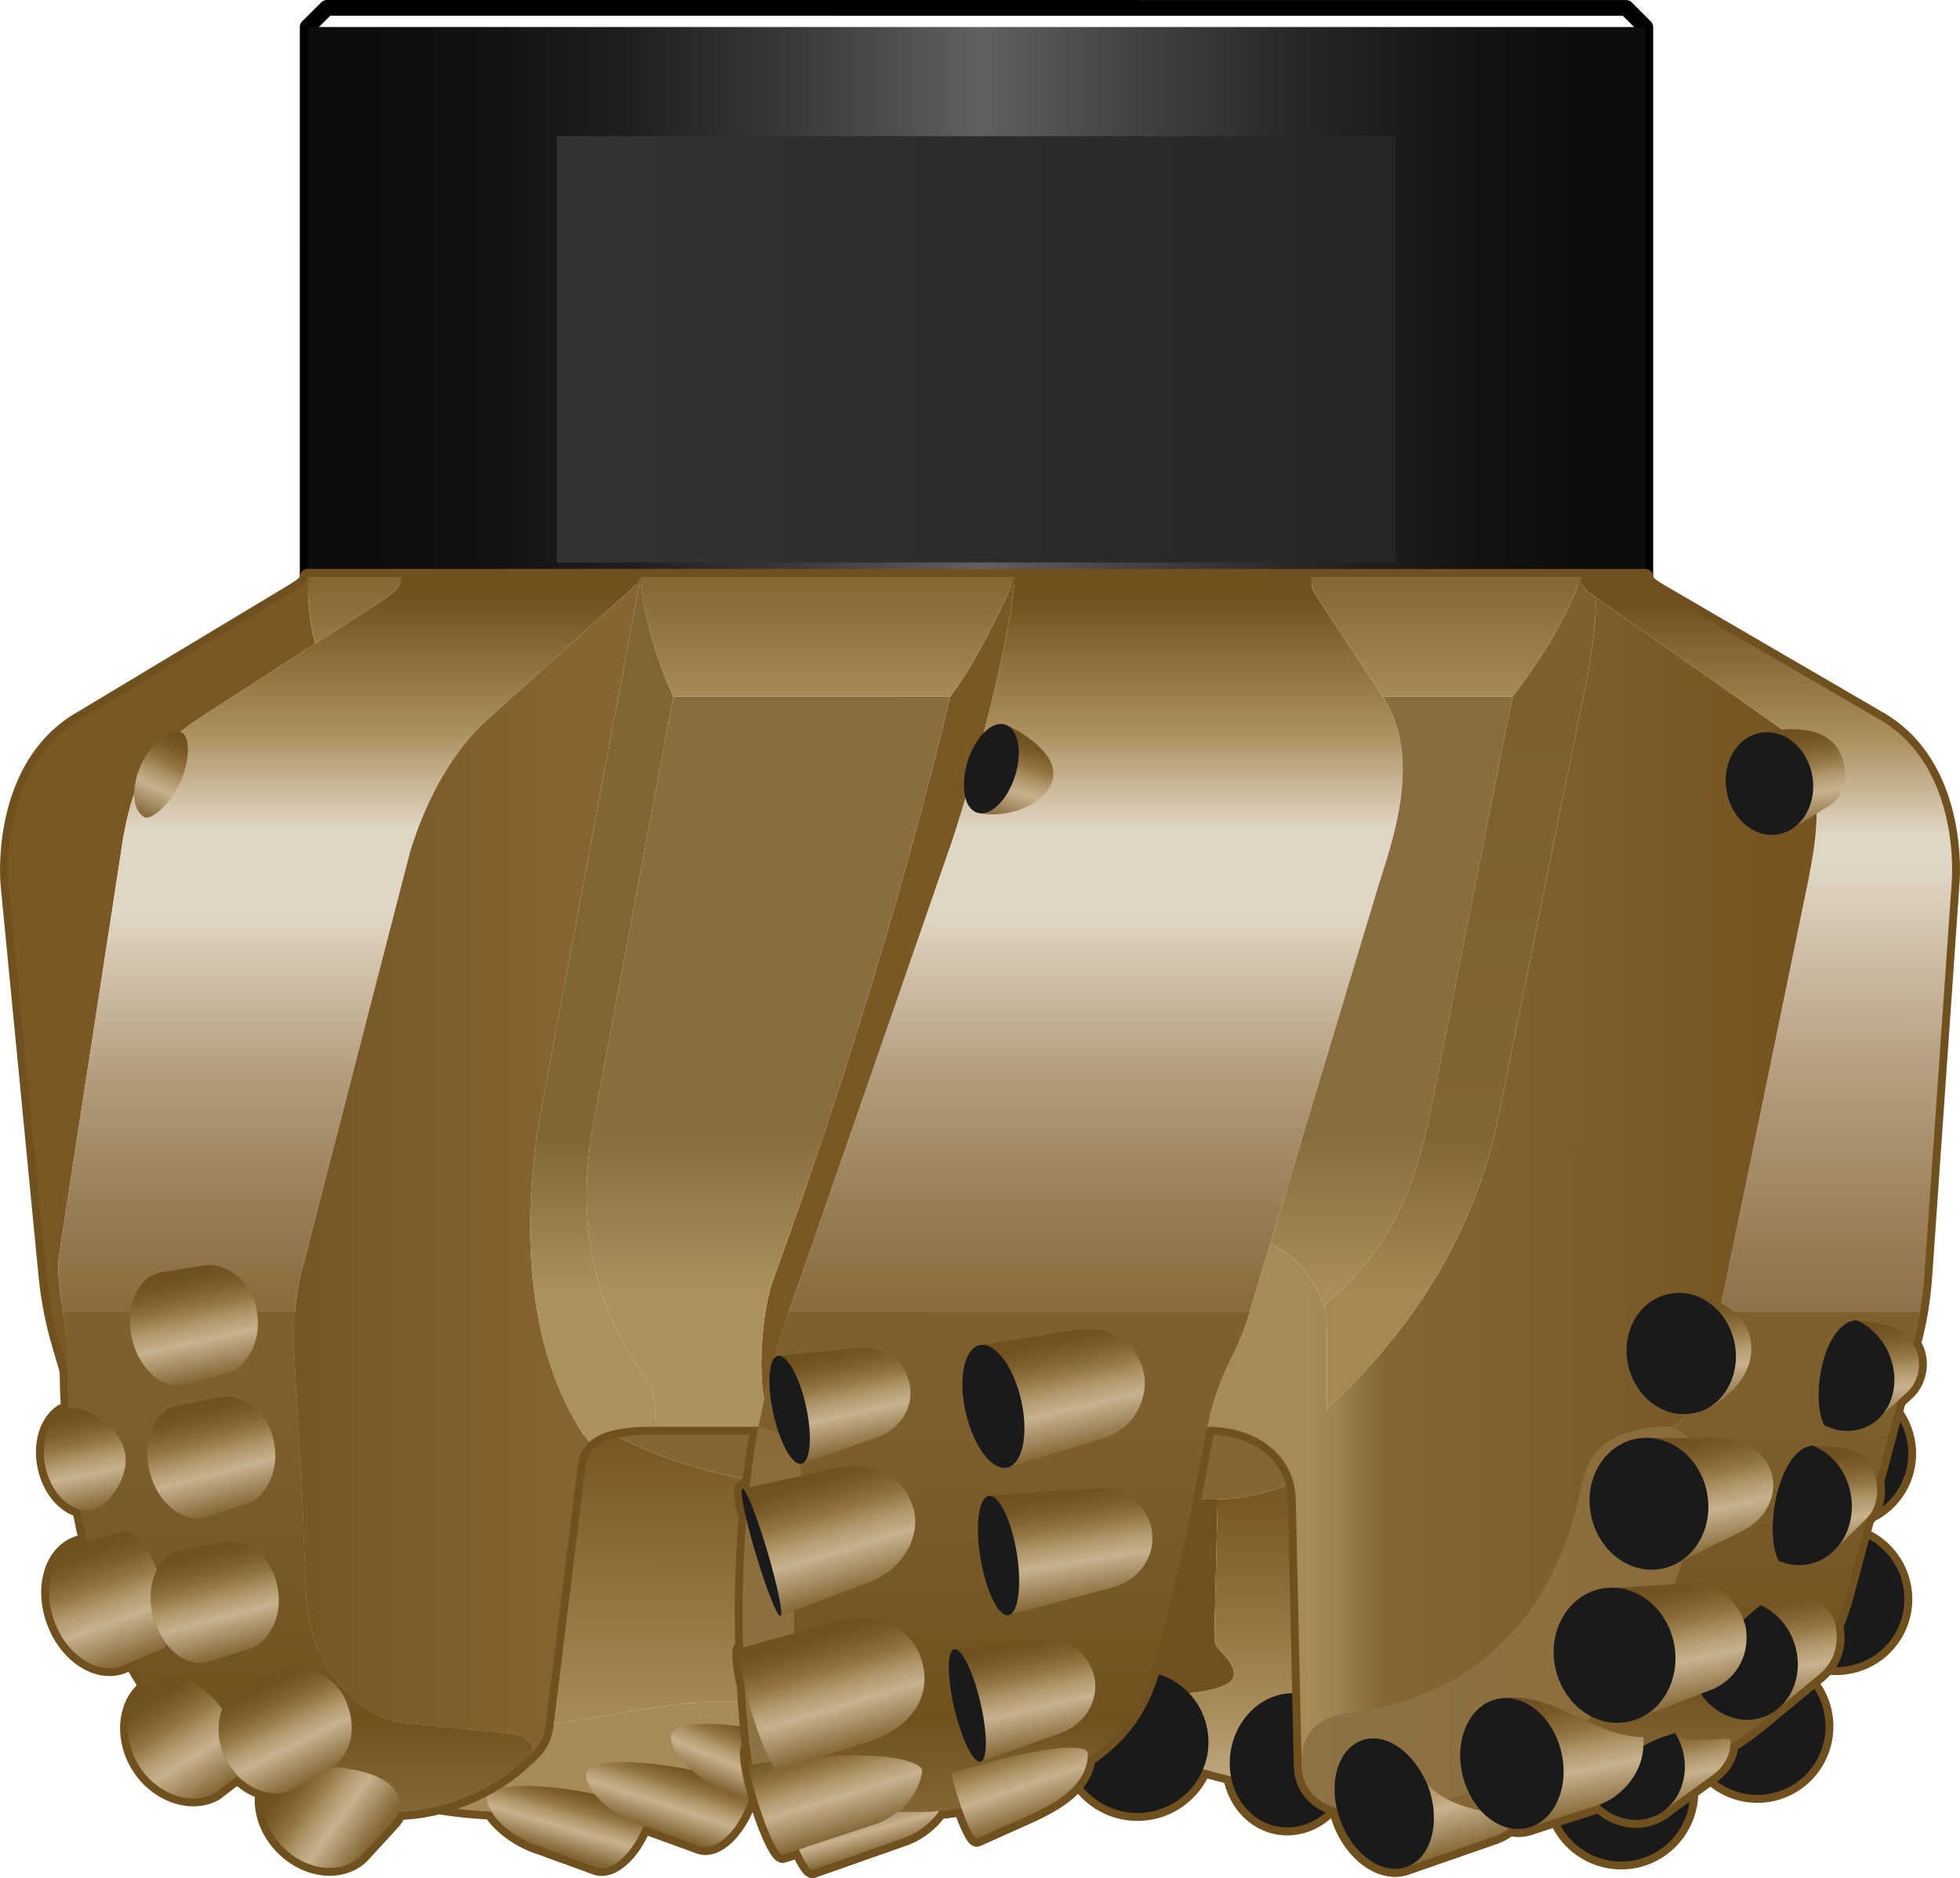 <?xml version="1.0" encoding="UTF-8" standalone="no"?>
<!-- Generator: Adobe Illustrator 13.0.2, SVG Export Plug-In  -->

<svg
   xmlns:dc="http://purl.org/dc/elements/1.1/"
   xmlns:cc="http://creativecommons.org/ns#"
   xmlns:rdf="http://www.w3.org/1999/02/22-rdf-syntax-ns#"
   xmlns:svg="http://www.w3.org/2000/svg"
   xmlns="http://www.w3.org/2000/svg"
   xmlns:sodipodi="http://sodipodi.sourceforge.net/DTD/sodipodi-0.dtd"
   xmlns:inkscape="http://www.inkscape.org/namespaces/inkscape"
   version="1.1"
   x="0px"
   y="0px"
   width="248.195"
   height="237.879"
   viewBox="-0.172 -0.336 248.195 237.879"
   enable-background="new -0.172 -0.336 249 324"
   xml:space="preserve"
   id="svg9807"
   sodipodi:docname="Drill-Bit.ver.4.svg"
   inkscape:version="0.92.2 (5c3e80d, 2017-08-06)"><sodipodi:namedview
     pagecolor="#ffffff"
     bordercolor="#666666"
     borderopacity="1"
     objecttolerance="10"
     gridtolerance="10"
     guidetolerance="10"
     inkscape:pageopacity="0"
     inkscape:pageshadow="2"
     inkscape:window-width="640"
     inkscape:window-height="480"
     id="namedview9809"
     showgrid="false"
     inkscape:zoom="0.72839506"
     inkscape:cx="124.33065"
     inkscape:cy="161.07901"
     inkscape:window-x="0"
     inkscape:window-y="0"
     inkscape:window-maximized="0"
     inkscape:current-layer="svg9807" /><defs
     id="defs8831" /><linearGradient
     id="SVGID_1_"
     gradientUnits="userSpaceOnUse"
     x1="-434.656"
     y1="325.5"
     x2="-328.657"
     y2="325.5"
     gradientTransform="rotate(-179.989,-128.919,163.954)"><stop
       offset="0.05"
       style="stop-color:#262626"
       id="stop8835" /><stop
       offset="0.136"
       style="stop-color:#2B2B2B"
       id="stop8837" /><stop
       offset="0.237"
       style="stop-color:#3A3A3A"
       id="stop8839" /><stop
       offset="0.347"
       style="stop-color:#525252"
       id="stop8841" /><stop
       offset="0.462"
       style="stop-color:#737373"
       id="stop8843" /><stop
       offset="0.5"
       style="stop-color:#808080"
       id="stop8845" /><stop
       offset="0.617"
       style="stop-color:#5F5F5F"
       id="stop8847" /><stop
       offset="0.751"
       style="stop-color:#404040"
       id="stop8849" /><stop
       offset="0.865"
       style="stop-color:#2D2D2D"
       id="stop8851" /><stop
       offset="0.945"
       style="stop-color:#262626"
       id="stop8853" /></linearGradient><linearGradient
     id="SVGID_2_"
     gradientUnits="userSpaceOnUse"
     x1="-436.909"
     y1="283.063"
     x2="-326.435"
     y2="283.063"
     gradientTransform="rotate(-179.989,-128.919,163.954)"><stop
       offset="0.05"
       style="stop-color:#0D0D0D"
       id="stop8858" /><stop
       offset="0.138"
       style="stop-color:#121212"
       id="stop8860" /><stop
       offset="0.244"
       style="stop-color:#202020"
       id="stop8862" /><stop
       offset="0.357"
       style="stop-color:#383838"
       id="stop8864" /><stop
       offset="0.477"
       style="stop-color:#595959"
       id="stop8866" /><stop
       offset="0.5"
       style="stop-color:#616161"
       id="stop8868" /><stop
       offset="0.604"
       style="stop-color:#454545"
       id="stop8870" /><stop
       offset="0.744"
       style="stop-color:#262626"
       id="stop8872" /><stop
       offset="0.862"
       style="stop-color:#141414"
       id="stop8874" /><stop
       offset="0.945"
       style="stop-color:#0D0D0D"
       id="stop8876" /></linearGradient><polygon
     points="58.307,85.864 41.392,85.865 38.963,88.285 38.961,157.919 38.961,157.921 208.337,157.921 208.338,88.289 205.918,85.869 189.169,85.869 "
     id="polygon8881"
     style="fill:none;stroke:#000000;stroke-width:2;stroke-linecap:round;stroke-linejoin:round"
     transform="translate(-0.169,-85.2)" /><linearGradient
     id="SVGID_3_"
     gradientUnits="userSpaceOnUse"
     x1="-296.785"
     y1="204.853"
     x2="-466.584"
     y2="204.853"
     gradientTransform="rotate(-179.989,-128.919,163.954)"><stop
       offset="0.05"
       style="stop-color:#0D0D0D"
       id="stop8883" /><stop
       offset="0.138"
       style="stop-color:#121212"
       id="stop8885" /><stop
       offset="0.244"
       style="stop-color:#202020"
       id="stop8887" /><stop
       offset="0.357"
       style="stop-color:#383838"
       id="stop8889" /><stop
       offset="0.477"
       style="stop-color:#595959"
       id="stop8891" /><stop
       offset="0.5"
       style="stop-color:#616161"
       id="stop8893" /><stop
       offset="0.604"
       style="stop-color:#454545"
       id="stop8895" /><stop
       offset="0.744"
       style="stop-color:#262626"
       id="stop8897" /><stop
       offset="0.862"
       style="stop-color:#141414"
       id="stop8899" /><stop
       offset="0.945"
       style="stop-color:#0D0D0D"
       id="stop8901" /></linearGradient><polygon
     points="38.961,157.919 38.961,157.921 208.337,157.921 208.338,88.289 38.963,88.285 "
     id="polygon8904"
     style="fill:url(#SVGID_3_)"
     transform="translate(-0.169,-85.2)" /><linearGradient
     id="SVGID_4_"
     gradientUnits="userSpaceOnUse"
     x1="-466.159"
     y1="240.881"
     x2="-296.785"
     y2="240.881"
     gradientTransform="rotate(-179.989,-128.919,163.954)"><stop
       offset="0.05"
       style="stop-color:#262626"
       id="stop8906" /><stop
       offset="0.136"
       style="stop-color:#2B2B2B"
       id="stop8908" /><stop
       offset="0.237"
       style="stop-color:#3A3A3A"
       id="stop8910" /><stop
       offset="0.347"
       style="stop-color:#525252"
       id="stop8912" /><stop
       offset="0.462"
       style="stop-color:#737373"
       id="stop8914" /><stop
       offset="0.5"
       style="stop-color:#808080"
       id="stop8916" /><stop
       offset="0.617"
       style="stop-color:#5F5F5F"
       id="stop8918" /><stop
       offset="0.751"
       style="stop-color:#404040"
       id="stop8920" /><stop
       offset="0.865"
       style="stop-color:#2D2D2D"
       id="stop8922" /><stop
       offset="0.945"
       style="stop-color:#262626"
       id="stop8924" /></linearGradient><linearGradient
     id="SVGID_5_"
     gradientUnits="userSpaceOnUse"
     x1="70.81"
     y1="129.109"
     x2="176.143"
     y2="129.109"
     gradientTransform="translate(-0.169,-85.2)"><stop
       offset="0"
       style="stop-color:#333333"
       id="stop8929" /><stop
       offset="1"
       style="stop-color:#262626"
       id="stop8931" /></linearGradient><rect
     x="70.318"
     y="16.91"
     width="106.199"
     height="53.998"
     id="rect8934"
     style="fill:url(#SVGID_5_)" /><path
     d="m 0.916,111.87 4.792,49.387 c 0.145,1.508 0.388,3.107 0.687,4.635 0.244,1.229 0.524,2.414 0.831,3.465 l 1.149,3.928 c 0.022,1.662 0.078,3.273 0.16,4.84 -2.375,0.752 -3.692,3.945 -2.956,7.348 0.603,2.801 2.408,4.896 4.407,5.393 0.256,1.395 0.544,2.734 0.853,4.035 l -1.241,0.336 c -3.162,1.131 -4.457,5.506 -2.892,9.773 1.561,4.27 5.389,6.812 8.552,5.68 l 1.285,-0.551 c 0.615,1.119 1.252,2.176 1.907,3.174 -2.668,1.971 -3.229,6.178 -1.19,9.74 2.167,3.787 6.717,5.477 9.833,3.693 l 2.396,-1.83 c 0.095,-0.061 0.176,-0.139 0.251,-0.225 0.303,0.193 0.606,0.381 0.907,0.561 0.747,0.605 1.574,1.043 2.424,1.299 0.034,0.016 0.067,0.031 0.101,0.047 -0.378,2.266 0.438,4.895 2.39,6.926 2.987,3.111 7.481,3.643 10.041,1.186 l 3.996,-4.371 c 0.236,-0.236 0.499,-0.656 0.658,-1.176 1.645,-0.029 3.361,-0.273 5.08,-0.709 2.512,0.393 4.788,0.605 6.716,0.684 1.22,2.057 4.074,3.787 5.907,4.346 l 7.333,2.666 c 1.938,0.703 4.57,-1.613 6.035,-5.227 l 7.051,2.564 c 2.102,0.764 4.827,-1.775 6.296,-5.818 0.007,-0.021 0.012,-0.043 0.021,-0.062 l 1.126,0.443 c 0.003,0.01 0.006,0.021 0.01,0.031 1.179,3.777 2.591,6.695 3.149,6.521 l 2.004,-0.658 c 0.765,1.666 1.442,2.697 1.78,2.584 l 11.804,-4.154 c 1.659,-0.652 3.162,-1.854 4.198,-3.314 -0.147,0.012 -0.286,0.02 -0.431,0.029 1.025,-0.076 2.11,-0.209 3.24,-0.402 0.846,2.402 1.64,3.998 1.989,3.863 l 7.095,-3.186 c 1.432,-0.699 4.145,-1.982 5.713,-4.08 l -0.002,0.002 c 1.9,2.854 5.346,4.494 8.949,3.898 3.18,-0.523 5.684,-2.66 6.838,-5.432 1.156,0.312 2.338,0.621 3.541,0.922 0.586,3.199 2.832,5.783 5.902,6.35 2.569,0.477 5.107,-0.57 6.859,-2.553 -0.006,-0.002 -0.011,-0.006 -0.018,-0.008 0.205,0.078 0.422,0.148 0.646,0.217 0.101,0.463 0.225,0.928 0.387,1.393 1.541,4.434 5.314,7.152 8.427,6.072 l 11.271,-3.918 c 0.604,-0.221 1.256,-0.6 1.835,-1.01 v -0.002 c 0.727,0.148 1.471,0.154 2.205,-0.021 0.232,-0.057 0.456,-0.129 0.674,-0.217 l 3.098,-0.994 c 1.533,3.715 5.443,6.025 9.555,5.348 4.328,-0.715 7.378,-4.496 7.341,-8.773 l -3.014,2.201 6.022,-4.402 -0.437,0.32 c 2.081,1.941 5.062,2.824 8.016,2.074 4.634,-1.17 7.433,-5.898 6.255,-10.559 -0.33,-1.303 -0.943,-2.453 -1.745,-3.42 l -3.673,3.041 4.947,-4.098 c 0.331,-0.289 0.631,-0.611 0.901,-0.961 0,0 0,0 -0.001,0 3.326,0.451 6.746,-1.043 8.585,-4.084 2.472,-4.09 1.141,-9.42 -2.974,-11.906 -0.381,-0.23 -0.774,-0.418 -1.172,-0.586 l -1.934,7.25 2.51,-9.412 0.139,-0.133 c 0.1,-0.107 0.18,-0.227 0.267,-0.342 1.466,-0.701 2.751,-1.818 3.653,-3.309 1.868,-3.094 1.561,-6.895 -0.479,-9.639 l -2.323,8.713 2.727,-10.225 1.239,-1.129 c 1.231,-1.174 1.844,-3.326 1.135,-5.205 -0.092,-0.246 -0.254,-0.557 -0.45,-0.881 l 0.134,-0.502 c 0.277,-1.053 0.543,-2.258 0.75,-3.486 0.26,-1.529 0.44,-3.105 0.545,-4.611 l 3.432,-49.391 c 0.338,-3.602 0.114,-15.861 -9.223,-21.148 l -27.826,-16.203 c -0.973,-0.6 -1.724,-1.125 -1.724,-1.801 L 38.787,72.72 c 0,0.676 -0.749,1.201 -1.724,1.801 l -26.924,16.197 c -9.334,5.287 -9.561,17.55 -9.223,21.152 z"
     id="path8936"
     inkscape:connector-curvature="0"
     style="fill:none;stroke:#71501f;stroke-width:2;stroke-linecap:round;stroke-linejoin:round" /><path
     d="m 150.931,189.581 c -2.054,10.463 -4.328,19.051 -5.615,22.791 -0.215,0.646 -0.566,1.492 -0.865,2.141 3.374,-0.227 11.631,-0.25 11.629,-2.781 0.001,-1.104 -0.939,-2.232 -1.816,-3.053 -0.249,-0.279 -0.663,-0.879 -0.663,-1.48 l 0.416,-17.625 z"
     id="path8938"
     inkscape:connector-curvature="0"
     style="fill:#71501f" /><path
     d="m 163.589,187.382 c -1.203,-4.408 -5.558,-7.002 -10.887,-7 -0.26,1.143 -0.523,2.443 -0.789,3.941 -0.316,1.795 -0.646,3.547 -0.982,5.256 l 3.085,-0.006 c 2.08,0 5.973,-0.543 9.573,-2.191 z"
     id="path8940"
     inkscape:connector-curvature="0"
     style="fill:#846636" /><linearGradient
     id="SVGID_6_"
     gradientUnits="userSpaceOnUse"
     x1="-411.262"
     y1="54.615"
     x2="-411.262"
     y2="15.239"
     gradientTransform="rotate(-179.989,-129.008,121.354)"><stop
       offset="0.05"
       style="stop-color:#795823"
       id="stop8942" /><stop
       offset="0.687"
       style="stop-color:#A68A57"
       id="stop8944" /><stop
       offset="1"
       style="stop-color:#C3AE8A"
       id="stop8946" /></linearGradient><path
     d="m 166.082,226.948 c -0.915,-0.973 -1.356,-2.182 -1.421,-3.475 l -0.746,-33.824 c -0.021,-0.801 -0.135,-1.561 -0.326,-2.268 -3.6,1.648 -7.493,2.191 -9.573,2.191 l -0.416,17.625 c 0,0.602 0.414,1.201 0.663,1.48 0.877,0.82 1.817,1.949 1.816,3.053 0.002,2.531 -8.255,2.555 -11.629,2.781 -0.966,2.1 -2.277,3.965 -4.078,5.641 6.854,2.341 15.965,4.978 25.71,6.796 z"
     id="path8949"
     inkscape:connector-curvature="0"
     style="fill:url(#SVGID_6_)" /><path
     d="m 94.262,215.26 -4.655,-0.002 c -5.792,0 -14.429,2.305 -20.672,2.812 -0.285,2.238 -1.152,3.094 -2.166,4.049 l -1.743,1.576 c -2.858,2.271 -6.274,3.893 -9.688,4.756 3.261,0.51 6.13,0.719 8.347,0.721 l 11.663,-0.002 c 6.562,0.002 13.85,-1.195 20.269,-3.35 -0.283,-0.66 -0.481,-1.398 -0.555,-2.199 -0.085,-0.95 -0.486,-3.874 -0.8,-8.361 z"
     id="path8951"
     inkscape:connector-curvature="0"
     style="fill:#a68a57" /><path
     d="m 95.88,180.385 -13.642,-0.002 c -2.297,0 -4.007,0.236 -5.288,0.617 5.175,3.002 12.215,5.188 17.907,6.078 0.271,-2.206 0.609,-4.446 1.023,-6.693 z"
     id="path8953"
     inkscape:connector-curvature="0"
     style="fill:#846636" /><linearGradient
     id="SVGID_7_"
     gradientUnits="userSpaceOnUse"
     x1="-339.926"
     y1="61.748"
     x2="-339.926"
     y2="25.812"
     gradientTransform="rotate(-179.989,-129.008,121.354)"><stop
       offset="0.05"
       style="stop-color:#795823"
       id="stop8955" /><stop
       offset="1"
       style="stop-color:#A68A57"
       id="stop8957" /></linearGradient><path
     d="m 76.95,181.001 c -1.159,0.348 -1.97,0.818 -2.539,1.338 -1.282,1.176 -1.333,2.625 -1.509,3.559 l -3.967,32.174 c 6.243,-0.508 14.88,-2.812 20.672,-2.812 l 4.655,0.002 c -0.481,-6.861 -0.763,-17.141 0.595,-28.182 -5.692,-0.892 -12.732,-3.077 -17.907,-6.079 z"
     id="path8960"
     inkscape:connector-curvature="0"
     style="fill:url(#SVGID_7_)" /><linearGradient
     id="SVGID_8_"
     gradientUnits="userSpaceOnUse"
     x1="-330.644"
     y1="17.564"
     x2="-328.043"
     y2="8.667"
     gradientTransform="rotate(-179.989,-129.008,121.354)"><stop
       offset="0.05"
       style="stop-color:#71501F"
       id="stop8962" /><stop
       offset="0.131"
       style="stop-color:#755423"
       id="stop8964" /><stop
       offset="0.238"
       style="stop-color:#80602E"
       id="stop8966" /><stop
       offset="0.36"
       style="stop-color:#937443"
       id="stop8968" /><stop
       offset="0.492"
       style="stop-color:#AD9467"
       id="stop8970" /><stop
       offset="0.5"
       style="stop-color:#B09669"
       id="stop8972" /><stop
       offset="0.659"
       style="stop-color:#C7B28E"
       id="stop8974" /><stop
       offset="1"
       style="stop-color:#846636"
       id="stop8976" /></linearGradient><path
     d="m 75.294,236.147 -7.333,-2.666 c -2.268,-0.691 -6.099,-3.174 -6.465,-5.852 -0.355,-2.609 10.103,-2.375 20.51,1.156 -0.125,0.539 -0.281,1.09 -0.483,1.643 -1.417,3.895 -4.203,6.454 -6.229,5.719 z"
     id="path8979"
     inkscape:connector-curvature="0"
     style="fill:url(#SVGID_8_)" /><linearGradient
     id="SVGID_9_"
     gradientUnits="userSpaceOnUse"
     x1="-343.682"
     y1="20.705"
     x2="-340.686"
     y2="11.425"
     gradientTransform="rotate(-179.989,-129.008,121.354)"><stop
       offset="0.05"
       style="stop-color:#71501F"
       id="stop8981" /><stop
       offset="0.131"
       style="stop-color:#755423"
       id="stop8983" /><stop
       offset="0.238"
       style="stop-color:#80602E"
       id="stop8985" /><stop
       offset="0.36"
       style="stop-color:#937443"
       id="stop8987" /><stop
       offset="0.492"
       style="stop-color:#AD9467"
       id="stop8989" /><stop
       offset="0.5"
       style="stop-color:#B09669"
       id="stop8991" /><stop
       offset="0.659"
       style="stop-color:#C7B28E"
       id="stop8993" /><stop
       offset="1"
       style="stop-color:#846636"
       id="stop8995" /></linearGradient><path
     d="m 88.38,233.485 -7.613,-2.768 c -2.355,-0.717 -6.335,-3.295 -6.713,-6.074 -0.372,-2.711 10.317,-2.352 21.126,1.316 -0.132,0.561 -0.294,1.131 -0.504,1.707 -1.469,4.044 -4.194,6.583 -6.296,5.819 z"
     id="path8998"
     inkscape:connector-curvature="0"
     style="fill:url(#SVGID_9_)" /><linearGradient
     id="SVGID_10_"
     gradientUnits="userSpaceOnUse"
     x1="-351.337"
     y1="26.197"
     x2="-347.606"
     y2="17.212"
     gradientTransform="rotate(-179.989,-129.008,121.354)"><stop
       offset="0.05"
       style="stop-color:#71501F"
       id="stop9000" /><stop
       offset="0.131"
       style="stop-color:#755423"
       id="stop9002" /><stop
       offset="0.238"
       style="stop-color:#80602E"
       id="stop9004" /><stop
       offset="0.36"
       style="stop-color:#937443"
       id="stop9006" /><stop
       offset="0.492"
       style="stop-color:#AD9467"
       id="stop9008" /><stop
       offset="0.5"
       style="stop-color:#B09669"
       id="stop9010" /><stop
       offset="0.659"
       style="stop-color:#C7B28E"
       id="stop9012" /><stop
       offset="1"
       style="stop-color:#846636"
       id="stop9014" /></linearGradient><path
     d="m 91.581,226.376 4.243,1.672 c -1.175,-3.762 -1.616,-6.918 -1.057,-7.094 l 0.013,0.111 c -0.08,-0.742 -0.171,-1.607 -0.262,-2.611 -5.823,-0.898 -9.977,-0.422 -9.725,1.395 0.409,2.956 4.422,5.738 6.788,6.527 z"
     id="path9017"
     inkscape:connector-curvature="0"
     style="fill:url(#SVGID_10_)" /><path
     d="m 145.323,229.182 c 4.904,-0.809 8.223,-5.441 7.413,-10.346 -0.629,-3.803 -3.558,-6.643 -7.128,-7.354 -0.102,0.318 -0.2,0.621 -0.293,0.889 -0.215,0.646 -0.566,1.492 -0.865,2.141 -0.966,2.1 -2.277,3.965 -4.078,5.641 -0.868,0.809 -1.824,1.553 -2.832,2.25 -0.111,1.098 -0.547,2.053 -1.166,2.881 1.9,2.853 5.346,4.494 8.949,3.898 z"
     id="path9019"
     inkscape:connector-curvature="0"
     style="fill:#1a1a1a" /><path
     d="m 166.082,226.948 c -0.915,-0.973 -1.356,-2.182 -1.421,-3.475 l -0.205,-9.266 c -4.021,-0.588 -7.903,2.506 -8.744,7.043 -0.859,4.635 1.778,9.01 5.893,9.771 2.569,0.477 5.107,-0.57 6.859,-2.553 -1.006,-0.383 -1.797,-0.901 -2.382,-1.52 z"
     id="path9021"
     inkscape:connector-curvature="0"
     style="fill:#1a1a1a" /><path
     d="m 209.243,229.745 c -2.357,0.959 -5.004,0.293 -6.916,-1.48 0.01,-0.004 0.02,-0.008 0.031,-0.01 -0.031,0.01 -0.064,0.025 -0.094,0.035 l -5.275,1.691 c 1.533,3.715 5.443,6.025 9.555,5.348 4.328,-0.715 7.378,-4.496 7.341,-8.773 l -3.014,2.201 c -0.48,0.414 -1.017,0.738 -1.628,0.988 z"
     id="path9023"
     inkscape:connector-curvature="0"
     style="fill:#1a1a1a" /><path
     d="m 224.585,216.407 c -0.041,0.029 -0.089,0.051 -0.131,0.078 -1.712,1.559 -3.559,2.941 -5.499,4.154 -0.04,1.533 -1.122,3.033 -2.062,3.715 l -0.437,0.32 c 2.081,1.941 5.062,2.824 8.016,2.074 4.634,-1.17 7.433,-5.898 6.255,-10.559 -0.33,-1.303 -0.943,-2.453 -1.745,-3.42 l -3.673,3.041 z"
     id="path9025"
     inkscape:connector-curvature="0"
     style="fill:#1a1a1a" /><path
     d="m 232.255,205.591 c 0.006,0.029 0.02,0.057 0.025,0.088 0.396,2.111 -0.132,3.797 -1.123,5.074 3.326,0.451 6.746,-1.043 8.585,-4.084 2.472,-4.09 1.141,-9.42 -2.974,-11.906 -0.381,-0.23 -0.774,-0.418 -1.172,-0.586 l -1.934,7.25 c -0.382,1.46 -0.854,2.847 -1.407,4.164 z"
     id="path9027"
     inkscape:connector-curvature="0"
     style="fill:#1a1a1a" /><path
     d="m 236.577,191.54 c 1.467,-0.701 2.751,-1.816 3.654,-3.309 1.868,-3.094 1.561,-6.895 -0.479,-9.639 l -2.324,8.715 c 0.239,1.373 0.061,3.02 -0.851,4.233 z"
     id="path9029"
     inkscape:connector-curvature="0"
     style="fill:#1a1a1a" /><path
     d="m 50.258,229.161 c 1.645,-0.029 3.361,-0.273 5.08,-0.709 3.415,-0.863 6.83,-2.484 9.688,-4.756 l 1.743,-1.576 c 1.014,-0.955 1.881,-1.811 2.166,-4.049 l 3.967,-32.174 c 0.176,-0.934 0.227,-2.383 1.509,-3.559 0.569,-0.52 1.38,-0.99 2.539,-1.338 1.281,-0.381 2.991,-0.617 5.288,-0.617 l 13.642,0.002 c -0.415,2.246 -0.752,4.486 -1.023,6.693 -0.04,0.32 -0.073,0.639 -0.11,0.959 l -0.896,0.197 c -0.253,0.076 -0.038,1.611 0.496,3.865 -0.489,5.912 -0.551,11.467 -0.42,16.229 l -0.104,0.027 c -0.464,0.139 -0.308,2.125 0.312,4.861 0.042,0.707 0.083,1.395 0.129,2.043 0.17,2.43 0.363,4.383 0.521,5.83 l -0.016,-0.137 c -0.561,0.176 -0.116,3.35 1.066,7.125 1.179,3.777 2.591,6.695 3.149,6.521 l 2.004,-0.658 c 0.765,1.666 1.442,2.697 1.78,2.584 l 11.804,-4.154 c 1.659,-0.652 3.162,-1.854 4.198,-3.314 -0.147,0.012 -0.286,0.02 -0.431,0.029 1.025,-0.076 2.11,-0.209 3.24,-0.402 0.846,2.402 1.64,3.998 1.989,3.863 l 7.095,-3.186 c 1.993,-0.977 6.476,-3.078 6.877,-6.945 1.008,-0.701 1.962,-1.453 2.832,-2.264 1.801,-1.676 3.112,-3.541 4.078,-5.641 0.299,-0.648 0.65,-1.494 0.865,-2.141 1.287,-3.74 3.562,-12.33 5.614,-22.793 0.335,-1.707 0.667,-3.461 0.983,-5.256 0.266,-1.498 0.529,-2.799 0.789,-3.941 5.329,-0.002 9.684,2.592 10.887,7 0.191,0.707 0.305,1.467 0.326,2.268 l 0.746,33.824 c 0.064,1.293 0.506,2.502 1.421,3.475 0.701,0.744 1.696,1.34 3.011,1.73 0.101,0.463 0.225,0.928 0.387,1.393 1.541,4.434 5.314,7.152 8.427,6.072 l 11.271,-3.918 c 0.604,-0.221 1.256,-0.6 1.835,-1.01 v -0.002 c 0.727,0.148 1.471,0.154 2.205,-0.021 0.232,-0.057 0.456,-0.129 0.674,-0.217 l 8.373,-2.686 c 0.02,-0.006 0.042,-0.018 0.063,-0.025 1.911,1.773 4.558,2.439 6.915,1.48 0.611,-0.25 1.147,-0.574 1.628,-0.988 l 6.022,-4.402 c 0.939,-0.68 2.021,-2.182 2.062,-3.717 1.939,-1.211 3.787,-2.596 5.5,-4.154 0.041,-0.027 0.089,-0.047 0.129,-0.076 l 0.725,-0.596 4.947,-4.098 c 1.545,-1.34 2.53,-3.346 2.023,-6.035 -0.006,-0.031 -0.02,-0.059 -0.025,-0.088 0.553,-1.316 1.026,-2.703 1.408,-4.164 l 2.51,-9.412 0.139,-0.133 c 1.156,-1.229 1.38,-3.072 1.118,-4.576 l 2.727,-10.225"
     id="path9031"
     inkscape:connector-curvature="0"
     style="fill:none;stroke:#71501f;stroke-width:2;stroke-linecap:round;stroke-linejoin:round" /><linearGradient
     id="SVGID_11_"
     gradientUnits="userSpaceOnUse"
     x1="135.829"
     y1="157"
     x2="135.829"
     y2="313.885"
     gradientTransform="translate(-0.169,-85.2)"><stop
       offset="0.022"
       style="stop-color:#71501F"
       id="stop9033" /><stop
       offset="0.132"
       style="stop-color:#AC9060"
       id="stop9035" /><stop
       offset="0.209"
       style="stop-color:#E1D6C5"
       id="stop9037" /><stop
       offset="0.28"
       style="stop-color:#E1D6C5"
       id="stop9039" /><stop
       offset="0.31"
       style="stop-color:#D5C7B1"
       id="stop9041" /><stop
       offset="0.414"
       style="stop-color:#B29B7A"
       id="stop9043" /><stop
       offset="0.514"
       style="stop-color:#997D55"
       id="stop9045" /><stop
       offset="0.61"
       style="stop-color:#87683A"
       id="stop9047" /><stop
       offset="0.698"
       style="stop-color:#7B5A2A"
       id="stop9049" /><stop
       offset="0.778"
       style="stop-color:#745322"
       id="stop9051" /><stop
       offset="0.841"
       style="stop-color:#71501F"
       id="stop9053" /></linearGradient><path
     d="m 165.831,72.837 c -0.001,0.789 0.166,1.576 0.616,2.25 l 8.466,12.787 c 5.316,7.912 0.853,19.35 -0.498,23.85 l -13.742,45.514 -2.607,8.639 c -1.835,6.156 -3.555,6.594 -5.363,14.506 -0.26,1.143 -0.523,2.443 -0.789,3.941 -0.314,1.791 -0.648,3.547 -0.984,5.252 -2.051,10.465 -4.326,19.055 -5.613,22.797 -0.215,0.646 -0.566,1.492 -0.865,2.141 -0.966,2.1 -2.277,3.965 -4.078,5.641 -6.477,6.029 -17.299,9.02 -24.01,9.02 l -16.464,-0.002 c -1.646,0 -3.4,-1.291 -4.281,-3.35 -0.283,-0.66 -0.481,-1.398 -0.555,-2.199 -0.085,-0.951 -0.487,-3.875 -0.8,-8.361 -0.481,-6.861 -0.763,-17.141 0.595,-28.182 0.271,-2.207 0.609,-4.447 1.023,-6.693 0.213,-1.166 0.451,-2.342 0.707,-3.518 0.781,-3.541 1.907,-7.564 3.12,-10.998 l 20.221,-58.385 c 1.014,-2.588 7.412,-23.285 8.428,-34.76"
     id="path9056"
     inkscape:connector-curvature="0"
     style="fill:url(#SVGID_11_)" /><linearGradient
     id="SVGID_12_"
     gradientUnits="userSpaceOnUse"
     x1="-463.867"
     y1="170.052"
     x2="-463.867"
     y2="13.594"
     gradientTransform="rotate(-179.989,-129.008,121.354)"><stop
       offset="0.022"
       style="stop-color:#71501F"
       id="stop9058" /><stop
       offset="0.132"
       style="stop-color:#AC9060"
       id="stop9060" /><stop
       offset="0.209"
       style="stop-color:#E1D6C5"
       id="stop9062" /><stop
       offset="0.236"
       style="stop-color:#E1D6C5"
       id="stop9064" /><stop
       offset="0.381"
       style="stop-color:#BAA485"
       id="stop9066" /><stop
       offset="0.54"
       style="stop-color:#987C54"
       id="stop9068" /><stop
       offset="0.675"
       style="stop-color:#826333"
       id="stop9070" /><stop
       offset="0.779"
       style="stop-color:#765524"
       id="stop9072" /><stop
       offset="0.841"
       style="stop-color:#71501F"
       id="stop9074" /></linearGradient><path
     d="m 208.168,72.723 c 0,0.676 0.751,1.201 1.724,1.801 l 27.826,16.203 c 9.337,5.287 9.561,17.547 9.223,21.148 l -3.432,49.391 c -0.104,1.506 -0.285,3.082 -0.545,4.611 -0.207,1.229 -0.473,2.434 -0.75,3.486 l -8.551,32.062 c -6.149,23.549 -35.852,27.748 -45.75,27.748 h -15 c -3.394,0.002 -5.568,-0.887 -6.831,-2.227 -0.915,-0.973 -1.356,-2.182 -1.421,-3.475 0.002,-1.463 -0.186,-6.072 6.002,-6.861 3.033,-0.387 23.849,-2.137 29.363,-28.236 0.561,-2.814 1.688,-7.988 11.363,-7.986 0.9,0 2.136,-1.465 2.475,-2.59 l 3.713,-11.924 11.252,-54.787 c 1.012,-5.287 2.812,-14.287 -3.489,-19.125 l -23.481,-16.65 -0.479,-0.338 c -1.012,-0.674 -1.35,-1.35 -1.35,-2.252"
     id="path9077"
     inkscape:connector-curvature="0"
     style="fill:url(#SVGID_12_)" /><linearGradient
     id="SVGID_13_"
     gradientUnits="userSpaceOnUse"
     x1="-383.992"
     y1="77.111"
     x2="-383.992"
     y2="13.514"
     gradientTransform="rotate(-179.989,-129.008,121.354)"><stop
       offset="0.181"
       style="stop-color:#7E602F"
       id="stop9079" /><stop
       offset="0.824"
       style="stop-color:#71521F"
       id="stop9081" /><stop
       offset="1"
       style="stop-color:#846636"
       id="stop9083" /></linearGradient><path
     d="M 158.065,165.876 99.707,165.87 c -1.212,3.434 -2.338,7.457 -3.12,10.998 -0.256,1.176 -0.494,2.352 -0.707,3.518 -0.415,2.246 -0.752,4.486 -1.023,6.693 -1.357,11.041 -1.076,21.32 -0.595,28.182 0.313,4.486 0.715,7.41 0.8,8.361 0.074,0.801 0.271,1.539 0.555,2.199 0.881,2.059 2.635,3.35 4.281,3.35 l 16.464,0.002 c 6.71,0 17.533,-2.99 24.01,-9.02 1.801,-1.676 3.112,-3.541 4.078,-5.641 0.299,-0.648 0.65,-1.494 0.865,-2.141 1.287,-3.74 3.562,-12.338 5.613,-22.797 0.338,-1.709 0.668,-3.457 0.984,-5.252 0.266,-1.498 0.529,-2.799 0.789,-3.941 1.81,-7.912 3.529,-8.349 5.364,-14.505 z"
     id="path9086"
     inkscape:connector-curvature="0"
     style="fill:url(#SVGID_13_)" /><linearGradient
     id="SVGID_14_"
     gradientUnits="userSpaceOnUse"
     x1="-434.034"
     y1="153.869"
     x2="-434.034"
     y2="79.301"
     gradientTransform="rotate(-179.989,-129.008,121.354)"><stop
       offset="0.731"
       style="stop-color:#8A6D3F"
       id="stop9088" /><stop
       offset="1"
       style="stop-color:#AA8D5B"
       id="stop9090" /></linearGradient><path
     d="m 174.913,87.874 c 5.316,7.912 0.853,19.35 -0.498,23.85 l -13.742,45.514 c 2.24,0.889 5.28,3.318 6.756,7.82 8.516,-7.109 11.484,-14.783 13.437,-24.082 l 10.501,-53.102 z"
     id="path9093"
     inkscape:connector-curvature="0"
     style="fill:url(#SVGID_14_)" /><linearGradient
     id="SVGID_15_"
     gradientUnits="userSpaceOnUse"
     x1="-442.671"
     y1="153.87"
     x2="-442.671"
     y2="79.302"
     gradientTransform="rotate(-179.989,-129.008,121.354)"><stop
       offset="0.005"
       style="stop-color:#7E602F"
       id="stop9095" /><stop
       offset="0.731"
       style="stop-color:#826535"
       id="stop9097" /><stop
       offset="1"
       style="stop-color:#A68854"
       id="stop9099" /></linearGradient><path
     d="m 200.03,72.723 c -2.062,6.152 -6.564,12.451 -8.664,15.15 l -10.501,53.102 c -1.952,9.299 -4.921,16.973 -13.437,24.082 0.379,1.141 0.423,2.484 0.426,3.742 l -0.002,9.336 c 3.373,-3.258 16.875,-15.186 21.488,-35.887 l 10.801,-53.436 c 0.562,-2.59 1.958,-9.523 1.717,-13.5 l -0.479,-0.338 c -1.011,-0.673 -1.349,-1.348 -1.349,-2.251 z"
     id="path9102"
     inkscape:connector-curvature="0"
     style="fill:url(#SVGID_15_)" /><linearGradient
     id="SVGID_16_"
     gradientUnits="userSpaceOnUse"
     x1="-440.935"
     y1="170.267"
     x2="-440.935"
     y2="154.965"
     gradientTransform="rotate(-179.989,-129.008,121.354)"><stop
       offset="0"
       style="stop-color:#846636"
       id="stop9104" /><stop
       offset="1"
       style="stop-color:#A68A57"
       id="stop9106" /></linearGradient><path
     d="m 200.03,72.723 c -2.062,6.152 -6.564,12.451 -8.664,15.15 h -16.453 l -8.466,-12.787 c -0.45,-0.674 -0.617,-1.574 -0.616,-2.363 z"
     id="path9109"
     inkscape:connector-curvature="0"
     style="fill:url(#SVGID_16_)" /><linearGradient
     id="SVGID_17_"
     gradientUnits="userSpaceOnUse"
     x1="-484.295"
     y1="93.377"
     x2="-411.397"
     y2="93.377"
     gradientTransform="rotate(-179.989,-129.008,121.354)"><stop
       offset="0"
       style="stop-color:#755421"
       id="stop9111" /><stop
       offset="0.703"
       style="stop-color:#846636"
       id="stop9113" /><stop
       offset="0.722"
       style="stop-color:#8A6D3C"
       id="stop9115" /><stop
       offset="0.786"
       style="stop-color:#9E8250"
       id="stop9117" /><stop
       offset="0.824"
       style="stop-color:#A68A57"
       id="stop9119" /></linearGradient><path
     d="m 163.589,187.382 c 0.191,0.707 0.305,1.467 0.326,2.268 l 0.746,33.824 c 0.002,-1.463 -0.186,-6.072 6.002,-6.861 3.033,-0.387 23.849,-2.137 29.363,-28.236 0.561,-2.814 1.688,-7.988 11.363,-7.986 0.9,0 2.136,-1.465 2.475,-2.59 l 3.713,-11.924 11.252,-54.787 c 1.012,-5.287 2.812,-14.287 -3.489,-19.125 l -23.481,-16.65 c 0.241,3.977 -1.154,10.91 -1.717,13.5 l -10.801,53.436 c -4.613,20.701 -18.115,32.629 -21.488,35.887 l 0.002,-9.336 c -0.003,-1.258 -0.047,-2.602 -0.426,-3.742 -1.476,-4.502 -4.516,-6.932 -6.756,-7.82 l -2.607,8.639 c -1.835,6.156 -3.555,6.594 -5.363,14.506 5.328,-0.005 9.683,2.588 10.886,6.997 z"
     id="path9122"
     inkscape:connector-curvature="0"
     style="fill:url(#SVGID_17_)" /><linearGradient
     id="SVGID_18_"
     gradientUnits="userSpaceOnUse"
     x1="-461.841"
     y1="76.515"
     x2="-461.841"
     y2="19.515"
     gradientTransform="rotate(-179.989,-129.008,121.354)"><stop
       offset="0.181"
       style="stop-color:#7E602F"
       id="stop9124" /><stop
       offset="0.824"
       style="stop-color:#71521F"
       id="stop9126" /><stop
       offset="1"
       style="stop-color:#846636"
       id="stop9128" /></linearGradient><path
     d="m 242.964,165.878 c -0.207,1.229 -0.473,2.434 -0.75,3.486 l -8.551,32.062 c -6.149,23.549 -35.852,27.748 -45.75,27.748 h -15 c -3.394,0.002 -5.568,-0.887 -6.831,-2.227 -0.915,-0.973 -1.356,-2.182 -1.421,-3.475 0.002,-1.463 -0.186,-6.072 6.002,-6.861 3.033,-0.387 23.849,-2.137 29.363,-28.236 0.561,-2.814 1.688,-7.988 11.363,-7.986 0.9,0 2.136,-1.465 2.475,-2.59 l 3.713,-11.924 z"
     id="path9131"
     inkscape:connector-curvature="0"
     style="fill:url(#SVGID_18_)" /><path
     d="m 38.792,72.719 c -10e-4,1.574 0.043,5.211 0.939,8.48 l -14.641,9.408 c -7.535,5.062 -8.547,9.336 -9.675,15.262 l -8.102,52.725 c -0.302,2.074 0.12,4.984 0.492,7.275 0.31,1.934 0.6,3.75 0.556,5.699 0.002,0.578 0.003,1.15 0.014,1.715 l -1.149,-3.928 c -0.307,-1.051 -0.587,-2.236 -0.831,-3.465 -0.299,-1.527 -0.542,-3.127 -0.687,-4.635 L 0.916,111.87 c -0.338,-3.602 -0.111,-15.865 9.228,-21.152 l 26.924,-16.197 c 0.975,-0.6 1.724,-1.126 1.724,-1.802 z"
     id="path9133"
     inkscape:connector-curvature="0"
     style="fill:#795823" /><linearGradient
     id="SVGID_19_"
     gradientUnits="userSpaceOnUse"
     x1="-302.77"
     y1="169.813"
     x2="-302.77"
     y2="154.733"
     gradientTransform="rotate(-179.989,-129.008,121.354)"><stop
       offset="0"
       style="stop-color:#846636"
       id="stop9135" /><stop
       offset="1"
       style="stop-color:#A68A57"
       id="stop9137" /></linearGradient><path
     d="m 50.74,72.719 h -11.948 c -10e-4,1.574 0.043,5.211 0.939,8.48 l 8.648,-5.553 c 1.615,-1.052 2.251,-1.839 2.361,-2.927 z"
     id="path9140"
     inkscape:connector-curvature="0"
     style="fill:url(#SVGID_19_)" /><linearGradient
     id="SVGID_20_"
     gradientUnits="userSpaceOnUse"
     x1="44.256"
     y1="157"
     x2="44.256"
     y2="313.884"
     gradientTransform="translate(-0.169,-85.2)"><stop
       offset="0.022"
       style="stop-color:#71501F"
       id="stop9142" /><stop
       offset="0.132"
       style="stop-color:#AC9060"
       id="stop9144" /><stop
       offset="0.209"
       style="stop-color:#E1D6C5"
       id="stop9146" /><stop
       offset="0.28"
       style="stop-color:#E1D6C5"
       id="stop9148" /><stop
       offset="0.31"
       style="stop-color:#D5C7B1"
       id="stop9150" /><stop
       offset="0.414"
       style="stop-color:#B29B7A"
       id="stop9152" /><stop
       offset="0.514"
       style="stop-color:#997D55"
       id="stop9154" /><stop
       offset="0.61"
       style="stop-color:#87683A"
       id="stop9156" /><stop
       offset="0.698"
       style="stop-color:#7B5A2A"
       id="stop9158" /><stop
       offset="0.778"
       style="stop-color:#745322"
       id="stop9160" /><stop
       offset="0.841"
       style="stop-color:#71501F"
       id="stop9162" /></linearGradient><path
     d="m 50.74,72.719 c -0.11,1.088 -0.746,1.875 -2.36,2.928 l -8.649,5.553 -14.641,9.408 c -7.535,5.062 -8.547,9.336 -9.675,15.262 l -8.102,52.725 c -0.302,2.074 0.12,4.984 0.492,7.275 0.31,1.934 0.6,3.75 0.556,5.699 0.002,0.578 0.003,1.15 0.014,1.715 0.606,46.805 26.041,55.885 34.709,55.885 l 6.865,0.004 c 1.738,0 3.562,-0.258 5.388,-0.721 3.415,-0.863 6.83,-2.484 9.688,-4.756 l 1.743,-1.576 c 0.509,-0.449 1.195,-2.488 -2.757,-2.924 l -13.499,-1.352 c -3.878,-0.334 -11.811,-5.904 -11.981,-17.043 l -0.541,-14.006 c -0.079,-2.176 -0.978,-15.451 -0.976,-17.1 -0.002,-0.922 0.003,-2.168 0.151,-3.824 0.122,-1.316 0.344,-2.941 0.67,-4.5 l 13.915,-53.775 c 1.688,-5.625 4.911,-12.494 10.128,-17.1 l 17.677,-16.016 c 0.642,-0.553 1.089,-1.029 1.407,-1.76"
     id="path9165"
     inkscape:connector-curvature="0"
     style="fill:url(#SVGID_20_)" /><linearGradient
     id="SVGID_21_"
     gradientUnits="userSpaceOnUse"
     x1="-295.513"
     y1="76.869"
     x2="-295.513"
     y2="14.169"
     gradientTransform="rotate(-179.989,-129.008,121.354)"><stop
       offset="0.181"
       style="stop-color:#7E602F"
       id="stop9167" /><stop
       offset="0.824"
       style="stop-color:#71521F"
       id="stop9169" /><stop
       offset="1"
       style="stop-color:#846636"
       id="stop9171" /></linearGradient><path
     d="m 7.805,165.87 c 0.31,1.934 0.6,3.75 0.556,5.699 0.002,0.578 0.003,1.15 0.014,1.715 0.606,46.805 26.041,55.885 34.709,55.885 l 6.865,0.004 c 1.738,0 3.562,-0.258 5.388,-0.721 3.415,-0.863 6.83,-2.484 9.688,-4.756 l 1.743,-1.576 c 0.509,-0.449 1.195,-2.488 -2.757,-2.924 l -13.499,-1.352 c -3.878,-0.334 -11.811,-5.904 -11.981,-17.043 l -0.541,-14.006 c -0.079,-2.176 -0.978,-15.451 -0.976,-17.1 -0.002,-0.922 0.003,-2.168 0.151,-3.824 z"
     id="path9174"
     inkscape:connector-curvature="0"
     style="fill:url(#SVGID_21_)" /><linearGradient
     id="SVGID_22_"
     gradientUnits="userSpaceOnUse"
     x1="-330.395"
     y1="95.328"
     x2="-295.297"
     y2="95.328"
     gradientTransform="rotate(-179.989,-129.008,121.354)"><stop
       offset="0"
       style="stop-color:#866532"
       id="stop9176" /><stop
       offset="1"
       style="stop-color:#765626"
       id="stop9178" /></linearGradient><path
     d="m 80.965,72.721 -12.599,67.498 c -2.254,12.303 -2.65,30.117 6.045,42.119 -1.282,1.176 -1.333,2.625 -1.509,3.559 l -3.967,32.174 c -0.285,2.238 -1.152,3.094 -2.166,4.049 0.509,-0.449 1.195,-2.488 -2.757,-2.924 l -13.499,-1.352 c -3.878,-0.334 -11.811,-5.904 -11.981,-17.043 l -0.541,-14.006 c -0.079,-2.176 -0.978,-15.451 -0.976,-17.1 -0.002,-0.922 0.003,-2.168 0.151,-3.824 0.122,-1.316 0.344,-2.941 0.67,-4.5 l 13.915,-53.775 c 1.688,-5.625 4.911,-12.494 10.128,-17.1 l 17.677,-16.016 c 0.643,-0.552 1.09,-1.028 1.409,-1.759 z"
     id="path9181"
     inkscape:connector-curvature="0"
     style="fill:url(#SVGID_22_)" /><path
     d="m 128.355,72.725 c -0.915,2.416 -5.051,11.191 -8.198,15.148 -3.34,14.398 -11.144,42.896 -22.543,74.25 -1.273,3.674 -1.773,11.217 -1.026,14.744 0.781,-3.541 1.907,-7.564 3.12,-10.998 l 20.221,-58.385 c 1.012,-2.587 7.411,-23.284 8.426,-34.759 z"
     id="path9183"
     inkscape:connector-curvature="0"
     style="fill:#795823" /><linearGradient
     id="SVGID_23_"
     gradientUnits="userSpaceOnUse"
     x1="-355.134"
     y1="153.867"
     x2="-355.134"
     y2="79.3"
     gradientTransform="rotate(-179.989,-129.008,121.354)"><stop
       offset="0.731"
       style="stop-color:#8A6D3F"
       id="stop9185" /><stop
       offset="1"
       style="stop-color:#AC9060"
       id="stop9187" /></linearGradient><path
     d="m 85.091,87.872 -10.127,54.15 c -2.398,12.676 0.188,23.287 6.714,32.4 0.785,1.051 1.911,4.275 0.56,5.961 l 13.642,0.002 c 0.213,-1.166 0.451,-2.342 0.707,-3.518 -0.747,-3.527 -0.247,-11.07 1.026,-14.744 11.4,-31.354 19.204,-59.852 22.543,-74.25 z"
     id="path9190"
     inkscape:connector-curvature="0"
     style="fill:url(#SVGID_23_)" /><linearGradient
     id="SVGID_24_"
     gradientUnits="userSpaceOnUse"
     x1="-362.665"
     y1="169.813"
     x2="-362.665"
     y2="154.738"
     gradientTransform="rotate(-179.989,-129.008,121.354)"><stop
       offset="0"
       style="stop-color:#846636"
       id="stop9192" /><stop
       offset="1"
       style="stop-color:#A68A57"
       id="stop9194" /></linearGradient><path
     d="m 80.965,72.721 c 0.339,5.064 2.124,10.971 4.126,15.15 l 35.066,0.002 c 3.147,-3.957 7.284,-12.732 8.198,-15.148 z"
     id="path9197"
     inkscape:connector-curvature="0"
     style="fill:url(#SVGID_24_)" /><linearGradient
     id="SVGID_25_"
     gradientUnits="userSpaceOnUse"
     x1="-334.056"
     y1="153.865"
     x2="-334.056"
     y2="79.298"
     gradientTransform="rotate(-179.989,-129.008,121.354)"><stop
       offset="0.731"
       style="stop-color:#826535"
       id="stop9199" /><stop
       offset="1"
       style="stop-color:#AC9060"
       id="stop9201" /></linearGradient><path
     d="m 80.965,72.721 c 0.339,5.064 2.124,10.971 4.126,15.15 l -10.127,54.15 c -2.398,12.676 0.188,23.287 6.714,32.4 0.785,1.051 1.911,4.275 0.56,5.961 -2.297,0 -4.007,0.236 -5.288,0.617 -1.159,0.348 -1.97,0.818 -2.539,1.338 -8.695,-12.002 -8.299,-29.816 -6.045,-42.119 z"
     id="path9204"
     inkscape:connector-curvature="0"
     style="fill:url(#SVGID_25_)" /><linearGradient
     id="SVGID_26_"
     gradientUnits="userSpaceOnUse"
     x1="-355.774"
     y1="61.512"
     x2="-355.774"
     y2="14.114"
     gradientTransform="rotate(-179.989,-129.008,121.354)"><stop
       offset="0"
       style="stop-color:#8B6B3A"
       id="stop9206" /><stop
       offset="0.766"
       style="stop-color:#8E7144"
       id="stop9208" /><stop
       offset="1"
       style="stop-color:#8E7347"
       id="stop9210" /></linearGradient><path
     d="m 95.88,180.385 c 4.898,0.91 5.708,5.062 5.371,7.535 -2.052,17.82 0.083,33.338 0.297,35.701 0.224,1.988 -0.036,5.547 -1.65,5.549 -1.646,0 -3.4,-1.291 -4.281,-3.35 -0.283,-0.66 -0.481,-1.398 -0.555,-2.199 -0.085,-0.951 -0.487,-3.875 -0.8,-8.361 -0.481,-6.861 -0.763,-17.141 0.595,-28.182 0.271,-2.206 0.609,-4.446 1.023,-6.693 z"
     id="path9213"
     inkscape:connector-curvature="0"
     style="fill:url(#SVGID_26_)" /><linearGradient
     id="SVGID_27_"
     gradientUnits="userSpaceOnUse"
     x1="-473.37"
     y1="37.991"
     x2="-422.695"
     y2="37.991"
     gradientTransform="rotate(-179.989,-129.008,121.354)"><stop
       offset="0"
       style="stop-color:#8B6B3A"
       id="stop9215" /><stop
       offset="0.766"
       style="stop-color:#8E7144"
       id="stop9217" /><stop
       offset="1"
       style="stop-color:#8E7347"
       id="stop9219" /></linearGradient><path
     d="m 172.913,229.175 c 4.06,-0.473 33.836,-0.629 42.107,-39.672 0.53,-2.363 0.98,-7.65 -3.631,-9.113 -9.675,-0.002 -10.803,5.172 -11.363,7.986 -5.515,26.1 -26.33,27.85 -29.363,28.236 -6.188,0.789 -6,5.398 -6.002,6.861 0.064,1.293 0.506,2.502 1.421,3.475 1.263,1.34 3.437,2.228 6.831,2.227"
     id="path9222"
     inkscape:connector-curvature="0"
     style="fill:url(#SVGID_27_)" /><linearGradient
     id="SVGID_28_"
     gradientUnits="userSpaceOnUse"
     x1="-361.116"
     y1="57.273"
     x2="-365.917"
     y2="41.176"
     gradientTransform="rotate(-179.989,-129.008,121.354)"><stop
       offset="0.05"
       style="stop-color:#71501F"
       id="stop9224" /><stop
       offset="0.131"
       style="stop-color:#755423"
       id="stop9226" /><stop
       offset="0.238"
       style="stop-color:#80602E"
       id="stop9228" /><stop
       offset="0.36"
       style="stop-color:#937443"
       id="stop9230" /><stop
       offset="0.492"
       style="stop-color:#AD9467"
       id="stop9232" /><stop
       offset="0.5"
       style="stop-color:#B09669"
       id="stop9234" /><stop
       offset="0.659"
       style="stop-color:#C7B28E"
       id="stop9236" /><stop
       offset="1"
       style="stop-color:#846636"
       id="stop9238" /></linearGradient><path
     d="m 93.851,188.235 11.974,-2.629 c 4.521,-1.113 8.618,1.344 9.617,4.961 1.144,3.57 -1.271,7.811 -5.334,9.412 l -11.458,4.354 c -0.396,0.121 -1.791,-3.389 -3.116,-7.834 -1.327,-4.446 -2.081,-8.145 -1.683,-8.264 z"
     id="path9241"
     inkscape:connector-curvature="0"
     style="fill:url(#SVGID_28_)" /><path
     d="m 95.533,196.499 c -1.326,-4.445 -2.08,-8.145 -1.683,-8.264 0.397,-0.117 1.794,3.391 3.118,7.834 1.327,4.447 2.078,8.148 1.681,8.264 -0.396,0.121 -1.791,-3.389 -3.116,-7.834 z"
     id="path9243"
     inkscape:connector-curvature="0"
     style="fill:#1a1a1a" /><linearGradient
     id="SVGID_29_"
     gradientUnits="userSpaceOnUse"
     x1="-361.841"
     y1="24.594"
     x2="-366.059"
     y2="10.947"
     gradientTransform="rotate(-179.989,-129.008,121.354)"><stop
       offset="0.05"
       style="stop-color:#71501F"
       id="stop9245" /><stop
       offset="0.131"
       style="stop-color:#755423"
       id="stop9247" /><stop
       offset="0.238"
       style="stop-color:#80602E"
       id="stop9249" /><stop
       offset="0.36"
       style="stop-color:#937443"
       id="stop9251" /><stop
       offset="0.492"
       style="stop-color:#AD9467"
       id="stop9253" /><stop
       offset="0.5"
       style="stop-color:#B09669"
       id="stop9255" /><stop
       offset="0.659"
       style="stop-color:#C7B28E"
       id="stop9257" /><stop
       offset="1"
       style="stop-color:#846636"
       id="stop9259" /></linearGradient><path
     d="m 97.456,222.821 c -0.785,0.105 -1.592,0.219 -2.437,0.348 l -0.251,-2.215 c -0.561,0.176 -0.116,3.35 1.066,7.125 1.179,3.777 2.591,6.695 3.149,6.521 l 11.891,-3.906 c 2.933,-1.08 5.465,-3.826 5.731,-6.824 -0.107,-0.775 -3.135,-2.365 -12.724,-1.715 l -5.431,1.725 c -0.231,0.068 -0.581,-0.327 -0.994,-1.059 z"
     id="path9262"
     inkscape:connector-curvature="0"
     style="fill:url(#SVGID_29_)" /><linearGradient
     id="SVGID_30_"
     gradientUnits="userSpaceOnUse"
     x1="-361.485"
     y1="37.271"
     x2="-366.116"
     y2="21.749"
     gradientTransform="rotate(-179.989,-129.008,121.354)"><stop
       offset="0.05"
       style="stop-color:#71501F"
       id="stop9264" /><stop
       offset="0.131"
       style="stop-color:#755423"
       id="stop9266" /><stop
       offset="0.238"
       style="stop-color:#80602E"
       id="stop9268" /><stop
       offset="0.36"
       style="stop-color:#937443"
       id="stop9270" /><stop
       offset="0.492"
       style="stop-color:#AD9467"
       id="stop9272" /><stop
       offset="0.5"
       style="stop-color:#B09669"
       id="stop9274" /><stop
       offset="0.659"
       style="stop-color:#C7B28E"
       id="stop9276" /><stop
       offset="1"
       style="stop-color:#846636"
       id="stop9278" /></linearGradient><path
     d="m 94.987,216.462 c 0.816,2.734 1.74,5.07 2.469,6.359 0.413,0.732 0.763,1.127 0.994,1.059 l 5.431,-1.725 6.51,-2.068 c 4.247,-1.5 7.615,-5.164 6.158,-10.053 -1.457,-4.887 -6.282,-6.109 -10.657,-5.039 l -12.07,3.361 c -0.634,0.19 -0.113,3.819 1.165,8.106 z"
     id="path9281"
     inkscape:connector-curvature="0"
     style="fill:url(#SVGID_30_)" /><linearGradient
     id="SVGID_31_"
     gradientUnits="userSpaceOnUse"
     x1="-366.5"
     y1="16.213"
     x2="-368.706"
     y2="8.482"
     gradientTransform="rotate(-179.989,-129.008,121.354)"><stop
       offset="0.05"
       style="stop-color:#71501F"
       id="stop9283" /><stop
       offset="0.131"
       style="stop-color:#755423"
       id="stop9285" /><stop
       offset="0.238"
       style="stop-color:#80602E"
       id="stop9287" /><stop
       offset="0.36"
       style="stop-color:#937443"
       id="stop9289" /><stop
       offset="0.492"
       style="stop-color:#AD9467"
       id="stop9291" /><stop
       offset="0.5"
       style="stop-color:#B09669"
       id="stop9293" /><stop
       offset="0.659"
       style="stop-color:#C7B28E"
       id="stop9295" /><stop
       offset="1"
       style="stop-color:#846636"
       id="stop9297" /></linearGradient><path
     d="m 113.508,229.169 c -0.801,0.645 -1.692,1.178 -2.634,1.525 l -9.887,3.246 c 0.765,1.668 1.443,2.699 1.781,2.586 l 11.804,-4.154 c 1.659,-0.652 3.162,-1.854 4.198,-3.314 -0.845,0.074 -1.655,0.117 -2.408,0.115 z"
     id="path9300"
     inkscape:connector-curvature="0"
     style="fill:url(#SVGID_31_)" /><linearGradient
     id="SVGID_32_"
     gradientUnits="userSpaceOnUse"
     x1="-391.609"
     y1="55.043"
     x2="-394.105"
     y2="39.948"
     gradientTransform="rotate(-179.989,-129.008,121.354)"><stop
       offset="0.05"
       style="stop-color:#71501F"
       id="stop9302" /><stop
       offset="0.131"
       style="stop-color:#755423"
       id="stop9304" /><stop
       offset="0.238"
       style="stop-color:#80602E"
       id="stop9306" /><stop
       offset="0.36"
       style="stop-color:#937443"
       id="stop9308" /><stop
       offset="0.492"
       style="stop-color:#AD9467"
       id="stop9310" /><stop
       offset="0.5"
       style="stop-color:#B09669"
       id="stop9312" /><stop
       offset="0.659"
       style="stop-color:#C7B28E"
       id="stop9314" /><stop
       offset="1"
       style="stop-color:#846636"
       id="stop9316" /></linearGradient><path
     d="m 125.025,189.132 13.716,-0.955 c 3.336,-0.152 6.383,1.945 6.937,5.297 0.554,3.348 -1.655,6.314 -4.865,7.246 l -13.294,3.508 c -1.268,0.209 -2.853,-3.002 -3.542,-7.17 -0.688,-4.169 -0.219,-7.719 1.048,-7.926 z"
     id="path9319"
     inkscape:connector-curvature="0"
     style="fill:url(#SVGID_32_)" /><ellipse
     transform="rotate(170.624)"
     cx="-92.544"
     cy="-214.637"
     rx="2.326"
     ry="7.649"
     id="ellipse9321"
     style="fill:#1a1a1a;stroke-width:1" /><linearGradient
     id="SVGID_33_"
     gradientUnits="userSpaceOnUse"
     x1="-362.883"
     y1="72.793"
     x2="-365.897"
     y2="59.137"
     gradientTransform="rotate(-179.989,-129.008,121.354)"><stop
       offset="0.05"
       style="stop-color:#71501F"
       id="stop9323" /><stop
       offset="0.131"
       style="stop-color:#755423"
       id="stop9325" /><stop
       offset="0.238"
       style="stop-color:#80602E"
       id="stop9327" /><stop
       offset="0.36"
       style="stop-color:#937443"
       id="stop9329" /><stop
       offset="0.492"
       style="stop-color:#AD9467"
       id="stop9331" /><stop
       offset="0.5"
       style="stop-color:#B09669"
       id="stop9333" /><stop
       offset="0.659"
       style="stop-color:#C7B28E"
       id="stop9335" /><stop
       offset="1"
       style="stop-color:#846636"
       id="stop9337" /></linearGradient><path
     d="m 98.31,171.407 10.083,-1.043 c 3.04,-0.301 5.923,1.467 6.591,4.498 0.667,3.029 -1.203,5.844 -4.088,6.848 l -9.575,3.354 c -1.145,0.254 -2.75,-2.6 -3.583,-6.369 -0.829,-3.772 -0.574,-7.034 0.572,-7.288 z"
     id="path9340"
     inkscape:connector-curvature="0"
     style="fill:url(#SVGID_33_)" /><path
     d="m 97.738,178.694 c -0.83,-3.771 -0.575,-7.033 0.571,-7.287 1.145,-0.252 2.749,2.6 3.581,6.371 0.834,3.771 0.577,7.035 -0.569,7.285 -1.145,0.254 -2.75,-2.599 -3.583,-6.369 z"
     id="path9342"
     inkscape:connector-curvature="0"
     style="fill:#1a1a1a" /><linearGradient
     id="SVGID_34_"
     gradientUnits="userSpaceOnUse"
     x1="-385.888"
     y1="35.873"
     x2="-389.213"
     y2="21.624"
     gradientTransform="rotate(-179.989,-129.008,121.354)"><stop
       offset="0.05"
       style="stop-color:#71501F"
       id="stop9344" /><stop
       offset="0.131"
       style="stop-color:#755423"
       id="stop9346" /><stop
       offset="0.238"
       style="stop-color:#80602E"
       id="stop9348" /><stop
       offset="0.36"
       style="stop-color:#937443"
       id="stop9350" /><stop
       offset="0.492"
       style="stop-color:#AD9467"
       id="stop9352" /><stop
       offset="0.5"
       style="stop-color:#B09669"
       id="stop9354" /><stop
       offset="0.659"
       style="stop-color:#C7B28E"
       id="stop9356" /><stop
       offset="1"
       style="stop-color:#846636"
       id="stop9358" /></linearGradient><path
     d="m 120.659,208.565 10.713,-1.229 c 3.121,-0.463 6.26,1.438 6.996,4.6 0.738,3.162 -1.254,6.213 -4.236,7.242 l -10.15,3.637 c -0.915,0.213 -2.399,-2.805 -3.314,-6.738 -0.92,-3.938 -0.922,-7.299 -0.009,-7.512 z"
     id="path9361"
     inkscape:connector-curvature="0"
     style="fill:url(#SVGID_34_)" /><ellipse
     transform="rotate(166.827)"
     cx="-69.949"
     cy="-237.883"
     rx="1.697"
     ry="7.316"
     id="ellipse9363"
     style="fill:#1a1a1a;stroke-width:1" /><linearGradient
     id="SVGID_35_"
     gradientUnits="userSpaceOnUse"
     x1="-385.124"
     y1="24.942"
     x2="-389.231"
     y2="12.787"
     gradientTransform="rotate(-179.989,-129.008,121.354)"><stop
       offset="0.05"
       style="stop-color:#71501F"
       id="stop9365" /><stop
       offset="0.131"
       style="stop-color:#755423"
       id="stop9367" /><stop
       offset="0.238"
       style="stop-color:#80602E"
       id="stop9369" /><stop
       offset="0.36"
       style="stop-color:#937443"
       id="stop9371" /><stop
       offset="0.492"
       style="stop-color:#AD9467"
       id="stop9373" /><stop
       offset="0.5"
       style="stop-color:#B09669"
       id="stop9375" /><stop
       offset="0.659"
       style="stop-color:#C7B28E"
       id="stop9377" /><stop
       offset="1"
       style="stop-color:#846636"
       id="stop9379" /></linearGradient><path
     d="m 120.248,224.29 c 0.131,0.508 0.274,1.033 0.43,1.572 1.125,3.873 2.417,6.867 2.891,6.686 l 7.095,-3.186 c 2.109,-1.031 7.016,-3.324 6.91,-7.641 -10e-4,-1.127 -5.071,-1.283 -17.326,2.569 z"
     id="path9382"
     inkscape:connector-curvature="0"
     style="fill:url(#SVGID_35_)" /><linearGradient
     id="SVGID_36_"
     gradientUnits="userSpaceOnUse"
     x1="-389.644"
     y1="74.483"
     x2="-393.179"
     y2="58.982"
     gradientTransform="rotate(-179.989,-129.008,121.354)"><stop
       offset="0.05"
       style="stop-color:#71501F"
       id="stop9384" /><stop
       offset="0.131"
       style="stop-color:#755423"
       id="stop9386" /><stop
       offset="0.238"
       style="stop-color:#80602E"
       id="stop9388" /><stop
       offset="0.36"
       style="stop-color:#937443"
       id="stop9390" /><stop
       offset="0.492"
       style="stop-color:#AD9467"
       id="stop9392" /><stop
       offset="0.5"
       style="stop-color:#B09669"
       id="stop9394" /><stop
       offset="0.659"
       style="stop-color:#C7B28E"
       id="stop9396" /><stop
       offset="1"
       style="stop-color:#846636"
       id="stop9398" /></linearGradient><path
     d="m 123.864,170.044 12.407,-1.951 c 4.938,-0.76 7.744,2.545 8.371,5.336 0.611,2.4 -0.455,6.986 -5.229,8.459 l -12.015,3.658 c -1.937,0.443 -4.301,-2.67 -5.276,-6.951 -0.978,-4.282 -0.196,-8.11 1.742,-8.551 z"
     id="path9401"
     inkscape:connector-curvature="0"
     style="fill:url(#SVGID_36_)" /><linearGradient
     id="SVGID_37_"
     gradientUnits="userSpaceOnUse"
     x1="-469.075"
     y1="61.505"
     x2="-472.589"
     y2="45.624"
     gradientTransform="rotate(-179.989,-129.008,121.354)"><stop
       offset="0.05"
       style="stop-color:#71501F"
       id="stop9403" /><stop
       offset="0.131"
       style="stop-color:#755423"
       id="stop9405" /><stop
       offset="0.238"
       style="stop-color:#80602E"
       id="stop9407" /><stop
       offset="0.36"
       style="stop-color:#937443"
       id="stop9409" /><stop
       offset="0.492"
       style="stop-color:#AD9467"
       id="stop9411" /><stop
       offset="0.5"
       style="stop-color:#B09669"
       id="stop9413" /><stop
       offset="0.659"
       style="stop-color:#C7B28E"
       id="stop9415" /><stop
       offset="1"
       style="stop-color:#846636"
       id="stop9417" /></linearGradient><path
     d="m 208.667,181.798 9.231,0.027 c 2.822,0.076 5.582,1.809 6.36,4.748 0.606,3.141 -1.248,5.727 -3.776,6.982 l -8.304,4.125 c -0.564,0.305 -1.183,0.523 -1.834,0.658 -4.048,0.844 -8.095,-2.148 -9.039,-6.682 -0.942,-4.533 1.574,-8.889 5.621,-9.732 0.578,-0.119 1.173,-0.154 1.741,-0.126 z"
     id="path9420"
     inkscape:connector-curvature="0"
     style="fill:url(#SVGID_37_)" /><linearGradient
     id="SVGID_38_"
     gradientUnits="userSpaceOnUse"
     x1="-465.061"
     y1="42.599"
     x2="-468.666"
     y2="26.316"
     gradientTransform="rotate(-179.989,-129.008,121.354)"><stop
       offset="0.05"
       style="stop-color:#71501F"
       id="stop9422" /><stop
       offset="0.131"
       style="stop-color:#755423"
       id="stop9424" /><stop
       offset="0.238"
       style="stop-color:#80602E"
       id="stop9426" /><stop
       offset="0.36"
       style="stop-color:#937443"
       id="stop9428" /><stop
       offset="0.492"
       style="stop-color:#AD9467"
       id="stop9430" /><stop
       offset="0.5"
       style="stop-color:#B09669"
       id="stop9432" /><stop
       offset="0.659"
       style="stop-color:#C7B28E"
       id="stop9434" /><stop
       offset="1"
       style="stop-color:#846636"
       id="stop9436" /></linearGradient><path
     d="m 204.311,200.778 9.751,-0.578 c 3.201,0.084 5.947,2.176 6.803,5.406 0.665,3.449 -1.006,6.471 -3.872,7.891 l -9.08,3.564 c -0.579,0.312 -1.213,0.537 -1.882,0.676 -4.148,0.863 -8.298,-2.203 -9.265,-6.852 -0.967,-4.645 1.613,-9.113 5.763,-9.977 0.591,-0.12 1.2,-0.157 1.782,-0.13 z"
     id="path9439"
     inkscape:connector-curvature="0"
     style="fill:url(#SVGID_38_)" /><linearGradient
     id="SVGID_39_"
     gradientUnits="userSpaceOnUse"
     x1="-452.842"
     y1="29.024"
     x2="-456.098"
     y2="12.54"
     gradientTransform="rotate(-179.989,-129.008,121.354)"><stop
       offset="0.05"
       style="stop-color:#71501F"
       id="stop9441" /><stop
       offset="0.131"
       style="stop-color:#755423"
       id="stop9443" /><stop
       offset="0.238"
       style="stop-color:#80602E"
       id="stop9445" /><stop
       offset="0.36"
       style="stop-color:#937443"
       id="stop9447" /><stop
       offset="0.492"
       style="stop-color:#AD9467"
       id="stop9449" /><stop
       offset="0.5"
       style="stop-color:#B09669"
       id="stop9451" /><stop
       offset="0.659"
       style="stop-color:#C7B28E"
       id="stop9453" /><stop
       offset="1"
       style="stop-color:#846636"
       id="stop9455" /></linearGradient><path
     d="m 193.218,231.192 9.047,-2.902 c 2.442,-0.857 6.121,-3.898 5.647,-8.609 -6.374,0.064 -11.914,-6.318 -18.603,-4.795 -3.452,0.828 -5.375,5.15 -4.295,9.652 1.079,4.502 4.753,7.48 8.204,6.654 z"
     id="path9458"
     inkscape:connector-curvature="0"
     style="fill:url(#SVGID_39_)" /><linearGradient
     id="SVGID_40_"
     gradientUnits="userSpaceOnUse"
     x1="-434.921"
     y1="24.25"
     x2="-439.515"
     y2="7.613"
     gradientTransform="rotate(-179.989,-129.008,121.354)"><stop
       offset="0.05"
       style="stop-color:#71501F"
       id="stop9460" /><stop
       offset="0.131"
       style="stop-color:#755423"
       id="stop9462" /><stop
       offset="0.238"
       style="stop-color:#80602E"
       id="stop9464" /><stop
       offset="0.36"
       style="stop-color:#937443"
       id="stop9466" /><stop
       offset="0.492"
       style="stop-color:#AD9467"
       id="stop9468" /><stop
       offset="0.5"
       style="stop-color:#B09669"
       id="stop9470" /><stop
       offset="0.659"
       style="stop-color:#C7B28E"
       id="stop9472" /><stop
       offset="1"
       style="stop-color:#846636"
       id="stop9474" /></linearGradient><path
     d="m 169.479,230.071 c 1.541,4.434 5.314,7.152 8.427,6.072 l 11.271,-3.918 c 0.604,-0.221 1.256,-0.6 1.835,-1.01 -1.332,-0.27 -2.605,-1.039 -3.656,-2.182 -2.953,-0.68 -6.068,-1.865 -7.17,-4.166 -2.016,-3.924 -5.264,-5.686 -7.859,-4.781 -3.113,1.081 -4.389,5.551 -2.848,9.985 z"
     id="path9477"
     inkscape:connector-curvature="0"
     style="fill:url(#SVGID_40_)" /><linearGradient
     id="SVGID_41_"
     gradientUnits="userSpaceOnUse"
     x1="-467.037"
     y1="25.654"
     x2="-469.818"
     y2="13.618"
     gradientTransform="rotate(-179.989,-129.008,121.354)"><stop
       offset="0.05"
       style="stop-color:#71501F"
       id="stop9479" /><stop
       offset="0.131"
       style="stop-color:#755423"
       id="stop9481" /><stop
       offset="0.238"
       style="stop-color:#80602E"
       id="stop9483" /><stop
       offset="0.36"
       style="stop-color:#937443"
       id="stop9485" /><stop
       offset="0.492"
       style="stop-color:#AD9467"
       id="stop9487" /><stop
       offset="0.5"
       style="stop-color:#B09669"
       id="stop9489" /><stop
       offset="0.659"
       style="stop-color:#C7B28E"
       id="stop9491" /><stop
       offset="1"
       style="stop-color:#846636"
       id="stop9493" /></linearGradient><path
     d="m 211.991,219.233 c -0.018,-0.023 -0.042,-0.041 -0.059,-0.064 -0.545,0.197 -1.951,0.516 -3.994,1.617 -0.147,4.041 -3.369,6.664 -5.611,7.479 1.912,1.773 4.559,2.439 6.916,1.48 0.611,-0.25 1.147,-0.574 1.628,-0.988 l 6.022,-4.402 c 1.086,-0.787 2.372,-2.674 2.004,-4.436 -1.371,-0.149 -5.802,0.72 -6.906,-0.686 z"
     id="path9496"
     inkscape:connector-curvature="0"
     style="fill:url(#SVGID_41_)" /><path
     d="m 202.327,228.264 c 1.912,1.773 4.559,2.439 6.916,1.48 0.611,-0.25 1.147,-0.574 1.628,-0.988 2.183,-1.873 2.97,-5.26 1.706,-8.365 -0.166,-0.41 -0.366,-0.793 -0.586,-1.158 -0.018,-0.023 -0.042,-0.041 -0.059,-0.064 -0.545,0.197 -1.951,0.516 -3.994,1.617 -0.147,4.041 -3.369,6.664 -5.611,7.478 z"
     id="path9498"
     inkscape:connector-curvature="0"
     style="fill:#1a1a1a" /><linearGradient
     id="SVGID_42_"
     gradientUnits="userSpaceOnUse"
     x1="-480.147"
     y1="41.635"
     x2="-483.029"
     y2="25.952"
     gradientTransform="rotate(-179.989,-129.008,121.354)"><stop
       offset="0.05"
       style="stop-color:#71501F"
       id="stop9500" /><stop
       offset="0.131"
       style="stop-color:#755423"
       id="stop9502" /><stop
       offset="0.238"
       style="stop-color:#80602E"
       id="stop9504" /><stop
       offset="0.36"
       style="stop-color:#937443"
       id="stop9506" /><stop
       offset="0.492"
       style="stop-color:#AD9467"
       id="stop9508" /><stop
       offset="0.5"
       style="stop-color:#B09669"
       id="stop9510" /><stop
       offset="0.659"
       style="stop-color:#C7B28E"
       id="stop9512" /><stop
       offset="1"
       style="stop-color:#846636"
       id="stop9514" /></linearGradient><path
     d="m 216.993,213.497 -1.811,0.713 c 1.801,2.637 4.936,3.939 7.814,2.984 0.574,-0.189 1.109,-0.451 1.588,-0.787 l 0.725,-0.596 4.947,-4.098 c 1.545,-1.34 2.53,-3.346 2.023,-6.035 -0.468,-2.488 -2.768,-3.99 -5.32,-3.568 l -4.205,0.869 c -0.634,0.523 -1.371,1.16 -2.158,1.863 0.096,0.25 0.198,0.496 0.269,0.764 0.665,3.449 -1.006,6.471 -3.872,7.891 z"
     id="path9517"
     inkscape:connector-curvature="0"
     style="fill:url(#SVGID_42_)" /><path
     d="m 222.755,202.979 c -0.634,0.523 -1.371,1.16 -2.158,1.863 0.096,0.25 0.198,0.496 0.269,0.764 0.665,3.449 -1.006,6.471 -3.872,7.891 l -1.811,0.713 c 1.801,2.637 4.936,3.939 7.814,2.984 0.574,-0.189 1.109,-0.451 1.588,-0.787 l 0.725,-0.596 c 1.963,-1.869 2.743,-4.986 1.747,-7.99 -0.761,-2.291 -2.383,-4.012 -4.302,-4.842 z"
     id="path9519"
     inkscape:connector-curvature="0"
     style="fill:#1a1a1a" /><linearGradient
     id="SVGID_43_"
     gradientUnits="userSpaceOnUse"
     x1="-488.181"
     y1="60.09"
     x2="-489.486"
     y2="45.701"
     gradientTransform="rotate(-179.989,-129.008,121.354)"><stop
       offset="0.05"
       style="stop-color:#71501F"
       id="stop9521" /><stop
       offset="0.131"
       style="stop-color:#755423"
       id="stop9523" /><stop
       offset="0.238"
       style="stop-color:#80602E"
       id="stop9525" /><stop
       offset="0.36"
       style="stop-color:#937443"
       id="stop9527" /><stop
       offset="0.492"
       style="stop-color:#AD9467"
       id="stop9529" /><stop
       offset="0.5"
       style="stop-color:#B09669"
       id="stop9531" /><stop
       offset="0.659"
       style="stop-color:#C7B28E"
       id="stop9533" /><stop
       offset="1"
       style="stop-color:#846636"
       id="stop9535" /></linearGradient><path
     d="m 229.316,182.764 c -4.238,0.482 -6.244,10.828 -4.253,14.605 1.197,0.512 2.521,0.674 3.844,0.398 0.609,-0.127 1.185,-0.33 1.712,-0.613 0.354,-0.191 0.687,-0.414 0.997,-0.666 l 4.695,-4.607 c 1.357,-1.441 1.436,-3.734 0.944,-5.326 -0.228,-0.734 -0.948,-2.207 -2.142,-2.838 -1.251,-0.662 -2.798,-0.832 -5.797,-0.953 z"
     id="path9538"
     inkscape:connector-curvature="0"
     style="fill:url(#SVGID_43_)" /><linearGradient
     id="SVGID_44_"
     gradientUnits="userSpaceOnUse"
     x1="-493.789"
     y1="75.969"
     x2="-495.008"
     y2="62.454"
     gradientTransform="rotate(-179.989,-129.008,121.354)"><stop
       offset="0.05"
       style="stop-color:#71501F"
       id="stop9540" /><stop
       offset="0.131"
       style="stop-color:#755423"
       id="stop9542" /><stop
       offset="0.238"
       style="stop-color:#80602E"
       id="stop9544" /><stop
       offset="0.36"
       style="stop-color:#937443"
       id="stop9546" /><stop
       offset="0.492"
       style="stop-color:#AD9467"
       id="stop9548" /><stop
       offset="0.5"
       style="stop-color:#B09669"
       id="stop9550" /><stop
       offset="0.659"
       style="stop-color:#C7B28E"
       id="stop9552" /><stop
       offset="1"
       style="stop-color:#846636"
       id="stop9554" /></linearGradient><path
     d="m 234.933,166.893 c -4.057,0.143 -5.996,9.643 -4.098,13.309 1.145,0.562 2.411,0.812 3.678,0.652 0.581,-0.072 1.133,-0.221 1.636,-0.445 0.339,-0.152 0.657,-0.336 0.956,-0.549 l 4.291,-3.908 c 1.231,-1.174 1.844,-3.326 1.135,-5.205 -0.26,-0.688 -0.914,-1.863 -2.055,-2.539 -1.198,-0.709 -2.676,-0.981 -5.543,-1.315 z"
     id="path9557"
     inkscape:connector-curvature="0"
     style="fill:url(#SVGID_44_)" /><linearGradient
     id="SVGID_45_"
     gradientUnits="userSpaceOnUse"
     x1="-470.647"
     y1="79.223"
     x2="-472.882"
     y2="64.36"
     gradientTransform="rotate(-179.989,-129.008,121.354)"><stop
       offset="0.05"
       style="stop-color:#71501F"
       id="stop9559" /><stop
       offset="0.131"
       style="stop-color:#755423"
       id="stop9561" /><stop
       offset="0.238"
       style="stop-color:#80602E"
       id="stop9563" /><stop
       offset="0.36"
       style="stop-color:#937443"
       id="stop9565" /><stop
       offset="0.492"
       style="stop-color:#AD9467"
       id="stop9567" /><stop
       offset="0.5"
       style="stop-color:#B09669"
       id="stop9569" /><stop
       offset="0.659"
       style="stop-color:#C7B28E"
       id="stop9571" /><stop
       offset="1"
       style="stop-color:#846636"
       id="stop9573" /></linearGradient><path
     d="m 213.216,163.464 c 2.413,0.457 7.287,1.287 8.243,5.689 0.955,4.402 -3.021,7.941 -6.011,9.178 -0.347,0.145 -0.715,0.234 -1.094,0.316 -3.718,0.805 -7.463,-1.918 -8.364,-6.08 -0.9,-4.162 1.382,-8.191 5.101,-8.994 0.713,-0.156 1.43,-0.199 2.125,-0.109 z"
     id="path9576"
     inkscape:connector-curvature="0"
     style="fill:url(#SVGID_45_)" /><linearGradient
     id="SVGID_46_"
     gradientUnits="userSpaceOnUse"
     x1="-290.767"
     y1="30.599"
     x2="-297.253"
     y2="17.553"
     gradientTransform="rotate(-179.989,-129.008,121.354)"><stop
       offset="0.05"
       style="stop-color:#71501F"
       id="stop9578" /><stop
       offset="0.131"
       style="stop-color:#755423"
       id="stop9580" /><stop
       offset="0.238"
       style="stop-color:#80602E"
       id="stop9582" /><stop
       offset="0.36"
       style="stop-color:#937443"
       id="stop9584" /><stop
       offset="0.492"
       style="stop-color:#AD9467"
       id="stop9586" /><stop
       offset="0.5"
       style="stop-color:#B09669"
       id="stop9588" /><stop
       offset="0.659"
       style="stop-color:#C7B28E"
       id="stop9590" /><stop
       offset="1"
       style="stop-color:#846636"
       id="stop9592" /></linearGradient><path
     d="m 30.532,213.237 5.069,-2.189 c 1.715,-0.812 6.274,0.256 7.927,3.83 2.046,4.555 -0.059,7.744 -1.737,8.629 l -4.776,2.777 c -2.963,1.471 -6.816,-0.256 -8.606,-3.857 -1.791,-3.602 -0.839,-7.715 2.123,-9.19 z"
     id="path9595"
     inkscape:connector-curvature="0"
     style="fill:url(#SVGID_46_)" /><linearGradient
     id="SVGID_47_"
     gradientUnits="userSpaceOnUse"
     x1="-276.825"
     y1="29.248"
     x2="-285.107"
     y2="15.981"
     gradientTransform="rotate(-179.989,-129.008,121.354)"><stop
       offset="0.05"
       style="stop-color:#71501F"
       id="stop9597" /><stop
       offset="0.131"
       style="stop-color:#755423"
       id="stop9599" /><stop
       offset="0.238"
       style="stop-color:#80602E"
       id="stop9601" /><stop
       offset="0.36"
       style="stop-color:#937443"
       id="stop9603" /><stop
       offset="0.492"
       style="stop-color:#AD9467"
       id="stop9605" /><stop
       offset="0.5"
       style="stop-color:#B09669"
       id="stop9607" /><stop
       offset="0.659"
       style="stop-color:#C7B28E"
       id="stop9609" /><stop
       offset="1"
       style="stop-color:#846636"
       id="stop9611" /></linearGradient><path
     d="m 17.261,223.051 c 2.167,3.787 6.717,5.477 9.833,3.693 l 2.396,-1.83 c 0.152,-0.098 0.277,-0.232 0.384,-0.389 -0.567,-0.602 -1.069,-1.301 -1.465,-2.1 -1.058,-2.129 -1.153,-4.434 -0.445,-6.268 -2.313,-3.465 -6.468,-4.508 -7.299,-4.043 l -1.688,0.85 c -3.115,1.787 -3.884,6.3 -1.716,10.087 z"
     id="path9614"
     inkscape:connector-curvature="0"
     style="fill:url(#SVGID_47_)" /><linearGradient
     id="SVGID_48_"
     gradientUnits="userSpaceOnUse"
     x1="-283.249"
     y1="47.366"
     x2="-286.957"
     y2="33.28"
     gradientTransform="rotate(-179.989,-129.008,121.354)"><stop
       offset="0.05"
       style="stop-color:#71501F"
       id="stop9616" /><stop
       offset="0.131"
       style="stop-color:#755423"
       id="stop9618" /><stop
       offset="0.238"
       style="stop-color:#80602E"
       id="stop9620" /><stop
       offset="0.36"
       style="stop-color:#937443"
       id="stop9622" /><stop
       offset="0.492"
       style="stop-color:#AD9467"
       id="stop9624" /><stop
       offset="0.5"
       style="stop-color:#B09669"
       id="stop9626" /><stop
       offset="0.659"
       style="stop-color:#C7B28E"
       id="stop9628" /><stop
       offset="1"
       style="stop-color:#846636"
       id="stop9630" /></linearGradient><path
     d="m 22.485,196.091 5.593,-1.133 c 1.622,-0.391 5.734,0.693 6.81,5.338 1.079,4.686 -1.67,7.648 -3.272,8.119 l -5.425,1.764 c -2.818,0.74 -5.933,-1.811 -6.956,-5.703 -1.025,-3.889 0.43,-7.643 3.25,-8.385 z"
     id="path9633"
     inkscape:connector-curvature="0"
     style="fill:url(#SVGID_48_)" /><linearGradient
     id="SVGID_49_"
     gradientUnits="userSpaceOnUse"
     x1="-268.698"
     y1="47.892"
     x2="-274.361"
     y2="32.44"
     gradientTransform="rotate(-179.989,-129.008,121.354)"><stop
       offset="0.05"
       style="stop-color:#71501F"
       id="stop9635" /><stop
       offset="0.131"
       style="stop-color:#755423"
       id="stop9637" /><stop
       offset="0.238"
       style="stop-color:#80602E"
       id="stop9639" /><stop
       offset="0.36"
       style="stop-color:#937443"
       id="stop9641" /><stop
       offset="0.492"
       style="stop-color:#AD9467"
       id="stop9643" /><stop
       offset="0.5"
       style="stop-color:#B09669"
       id="stop9645" /><stop
       offset="0.659"
       style="stop-color:#C7B28E"
       id="stop9647" /><stop
       offset="1"
       style="stop-color:#846636"
       id="stop9649" /></linearGradient><path
     d="m 6.706,205.008 c 1.561,4.27 5.389,6.812 8.552,5.68 l 5.17,-2.215 c 0.213,-0.111 0.383,-0.295 0.521,-0.529 -0.754,-0.945 -1.359,-2.123 -1.714,-3.469 -0.584,-2.215 -0.36,-4.385 0.457,-5.979 -1.144,-2.914 -2.616,-5.229 -4.367,-4.812 l -5.727,1.551 c -3.162,1.131 -4.457,5.506 -2.892,9.773 z"
     id="path9652"
     inkscape:connector-curvature="0"
     style="fill:url(#SVGID_49_)" /><linearGradient
     id="SVGID_50_"
     gradientUnits="userSpaceOnUse"
     x1="-282.803"
     y1="65.69"
     x2="-286.511"
     y2="51.603"
     gradientTransform="rotate(-179.989,-129.008,121.354)"><stop
       offset="0.05"
       style="stop-color:#71501F"
       id="stop9654" /><stop
       offset="0.131"
       style="stop-color:#755423"
       id="stop9656" /><stop
       offset="0.238"
       style="stop-color:#80602E"
       id="stop9658" /><stop
       offset="0.36"
       style="stop-color:#937443"
       id="stop9660" /><stop
       offset="0.492"
       style="stop-color:#AD9467"
       id="stop9662" /><stop
       offset="0.5"
       style="stop-color:#B09669"
       id="stop9664" /><stop
       offset="0.659"
       style="stop-color:#C7B28E"
       id="stop9666" /><stop
       offset="1"
       style="stop-color:#846636"
       id="stop9668" /></linearGradient><path
     d="m 22.042,177.766 5.593,-1.131 c 1.622,-0.391 5.734,0.691 6.811,5.336 1.078,4.688 -1.669,7.65 -3.272,8.121 l -5.426,1.762 c -2.819,0.74 -5.931,-1.811 -6.955,-5.701 -1.026,-3.891 0.428,-7.643 3.249,-8.387 z"
     id="path9671"
     inkscape:connector-curvature="0"
     style="fill:url(#SVGID_50_)" /><linearGradient
     id="SVGID_51_"
     gradientUnits="userSpaceOnUse"
     x1="-280.909"
     y1="82.517"
     x2="-283.979"
     y2="68.28"
     gradientTransform="rotate(-179.989,-129.008,121.354)"><stop
       offset="0.05"
       style="stop-color:#71501F"
       id="stop9673" /><stop
       offset="0.131"
       style="stop-color:#755423"
       id="stop9675" /><stop
       offset="0.238"
       style="stop-color:#80602E"
       id="stop9677" /><stop
       offset="0.36"
       style="stop-color:#937443"
       id="stop9679" /><stop
       offset="0.492"
       style="stop-color:#AD9467"
       id="stop9681" /><stop
       offset="0.5"
       style="stop-color:#B09669"
       id="stop9683" /><stop
       offset="0.659"
       style="stop-color:#C7B28E"
       id="stop9685" /><stop
       offset="1"
       style="stop-color:#846636"
       id="stop9687" /></linearGradient><path
     d="m 20.125,160.817 5.639,-0.879 c 1.637,-0.318 5.697,0.949 6.563,5.639 0.866,4.729 -2.013,7.566 -3.635,7.963 l -5.5,1.516 c -2.851,0.615 -5.846,-2.072 -6.693,-6.006 -0.848,-3.934 0.774,-7.618 3.626,-8.233 z"
     id="path9690"
     inkscape:connector-curvature="0"
     style="fill:url(#SVGID_51_)" /><linearGradient
     id="SVGID_52_"
     gradientUnits="userSpaceOnUse"
     x1="-267.22"
     y1="64.775"
     x2="-269.996"
     y2="51.906"
     gradientTransform="rotate(-179.989,-129.008,121.354)"><stop
       offset="0.05"
       style="stop-color:#71501F"
       id="stop9692" /><stop
       offset="0.131"
       style="stop-color:#755423"
       id="stop9694" /><stop
       offset="0.238"
       style="stop-color:#80602E"
       id="stop9696" /><stop
       offset="0.36"
       style="stop-color:#937443"
       id="stop9698" /><stop
       offset="0.492"
       style="stop-color:#AD9467"
       id="stop9700" /><stop
       offset="0.5"
       style="stop-color:#B09669"
       id="stop9702" /><stop
       offset="0.659"
       style="stop-color:#C7B28E"
       id="stop9704" /><stop
       offset="1"
       style="stop-color:#846636"
       id="stop9706" /></linearGradient><path
     d="m 8.853,178.034 c -2.577,0.555 -4.043,3.885 -3.274,7.438 0.765,3.557 3.471,5.988 6.047,5.432 1.797,-0.441 4.763,-4.125 3.99,-7.418 -0.77,-3.292 -4.927,-5.788 -6.763,-5.452 z"
     id="path9709"
     inkscape:connector-curvature="0"
     style="fill:url(#SVGID_52_)" /><linearGradient
     id="SVGID_53_"
     gradientUnits="userSpaceOnUse"
     x1="-280.566"
     y1="150.402"
     x2="-275.763"
     y2="139.726"
     gradientTransform="rotate(-179.989,-129.008,121.354)"><stop
       offset="0.05"
       style="stop-color:#71501F"
       id="stop9711" /><stop
       offset="0.131"
       style="stop-color:#755423"
       id="stop9713" /><stop
       offset="0.238"
       style="stop-color:#80602E"
       id="stop9715" /><stop
       offset="0.36"
       style="stop-color:#937443"
       id="stop9717" /><stop
       offset="0.492"
       style="stop-color:#AD9467"
       id="stop9719" /><stop
       offset="0.5"
       style="stop-color:#B09669"
       id="stop9721" /><stop
       offset="0.659"
       style="stop-color:#C7B28E"
       id="stop9723" /><stop
       offset="1"
       style="stop-color:#846636"
       id="stop9725" /></linearGradient><path
     d="m 17.679,96.561 c 1.325,-2.943 3.748,-4.875 5.274,-4.041 0.821,0.451 1.042,3.236 -0.285,6.184 -1.324,2.945 -3.755,4.877 -4.518,4.486 -1.548,-0.791 -1.796,-3.68 -0.471,-6.629 z"
     id="path9728"
     inkscape:connector-curvature="0"
     style="fill:url(#SVGID_53_)" /><linearGradient
     id="SVGID_54_"
     gradientUnits="userSpaceOnUse"
     x1="-387.367"
     y1="150.601"
     x2="-383.823"
     y2="139.455"
     gradientTransform="rotate(-179.989,-129.008,121.354)"><stop
       offset="0.05"
       style="stop-color:#71501F"
       id="stop9730" /><stop
       offset="0.131"
       style="stop-color:#755423"
       id="stop9732" /><stop
       offset="0.238"
       style="stop-color:#80602E"
       id="stop9734" /><stop
       offset="0.36"
       style="stop-color:#937443"
       id="stop9736" /><stop
       offset="0.492"
       style="stop-color:#AD9467"
       id="stop9738" /><stop
       offset="0.5"
       style="stop-color:#B09669"
       id="stop9740" /><stop
       offset="0.659"
       style="stop-color:#C7B28E"
       id="stop9742" /><stop
       offset="1"
       style="stop-color:#846636"
       id="stop9744" /></linearGradient><path
     d="m 127.125,91.448 c 2.119,0.865 7.369,4.062 5.81,7.512 -1.446,3.203 -6.343,4.395 -9.356,3.635 -1.657,-0.525 -2.208,-3.449 -1.229,-6.527 0.979,-3.078 3.119,-5.147 4.775,-4.62 z"
     id="path9747"
     inkscape:connector-curvature="0"
     style="fill:url(#SVGID_54_)" /><linearGradient
     id="SVGID_55_"
     gradientUnits="userSpaceOnUse"
     x1="-482.898"
     y1="150.648"
     x2="-485.028"
     y2="137.771"
     gradientTransform="rotate(-179.989,-129.008,121.354)"><stop
       offset="0.05"
       style="stop-color:#71501F"
       id="stop9749" /><stop
       offset="0.131"
       style="stop-color:#755423"
       id="stop9751" /><stop
       offset="0.238"
       style="stop-color:#80602E"
       id="stop9753" /><stop
       offset="0.36"
       style="stop-color:#937443"
       id="stop9755" /><stop
       offset="0.492"
       style="stop-color:#AD9467"
       id="stop9757" /><stop
       offset="0.5"
       style="stop-color:#B09669"
       id="stop9759" /><stop
       offset="0.659"
       style="stop-color:#C7B28E"
       id="stop9761" /><stop
       offset="1"
       style="stop-color:#846636"
       id="stop9763" /></linearGradient><path
     d="m 222.823,92.473 c 5.618,-1.154 8.699,0.01 9.928,2.389 1.23,2.383 0.819,5.414 -1.094,6.721 l -4.672,2.912 c -0.598,0.434 -1.283,0.732 -2.034,0.855 -3.008,0.496 -5.922,-1.982 -6.51,-5.539 -0.587,-3.554 1.376,-6.84 4.382,-7.338 z"
     id="path9766"
     inkscape:connector-curvature="0"
     style="fill:url(#SVGID_55_)" /><path
     d="m 201.306,191.657 c -0.942,-4.533 1.574,-8.889 5.621,-9.732 0.577,-0.119 1.172,-0.154 1.74,-0.127 3.416,0.174 6.488,2.922 7.299,6.809 0.791,3.803 -0.848,7.49 -3.787,9.074 -0.564,0.305 -1.183,0.523 -1.834,0.658 -4.048,0.843 -8.095,-2.149 -9.039,-6.682 z"
     id="path9768"
     inkscape:connector-curvature="0"
     style="fill:#1a1a1a" /><path
     d="m 205.99,172.567 c -0.9,-4.162 1.382,-8.191 5.101,-8.994 0.713,-0.156 1.431,-0.199 2.125,-0.109 2.928,0.385 5.51,2.826 6.238,6.189 0.809,3.738 -0.945,7.393 -4.006,8.678 -0.347,0.145 -0.715,0.234 -1.094,0.316 -3.717,0.805 -7.462,-1.918 -8.364,-6.08 z"
     id="path9770"
     inkscape:connector-curvature="0"
     style="fill:#1a1a1a" /><ellipse
     transform="rotate(166.514)"
     cx="-133.989"
     cy="-261.497"
     rx="6.427"
     ry="8.384"
     id="ellipse9772"
     style="fill:#1a1a1a;stroke-width:1" /><path
     d="m 169.479,230.071 c -1.541,-4.434 -0.266,-8.904 2.848,-9.984 2.596,-0.904 5.844,0.857 7.859,4.781 0.334,0.65 0.311,0.551 0.564,1.287 1.542,4.434 0.268,8.906 -2.845,9.988 -3.111,1.08 -6.885,-1.638 -8.426,-6.072 z"
     id="path9774"
     inkscape:connector-curvature="0"
     style="fill:#1a1a1a" /><path
     d="m 196.767,210.885 c -0.967,-4.645 1.613,-9.113 5.763,-9.977 0.591,-0.121 1.2,-0.158 1.782,-0.131 3.504,0.18 6.652,2.994 7.482,6.979 0.812,3.898 -0.867,7.68 -3.881,9.305 -0.579,0.312 -1.213,0.537 -1.882,0.676 -4.148,0.863 -8.298,-2.203 -9.264,-6.852 z"
     id="path9776"
     inkscape:connector-curvature="0"
     style="fill:#1a1a1a" /><path
     d="m 229.316,182.764 c -4.238,0.482 -6.244,10.828 -4.253,14.605 1.197,0.512 2.521,0.674 3.844,0.398 0.609,-0.127 1.185,-0.33 1.712,-0.613 0.354,-0.191 0.687,-0.414 0.997,-0.666 2.1,-1.701 3.176,-4.709 2.533,-7.797 -0.595,-2.858 -2.488,-5.048 -4.833,-5.927 z"
     id="path9778"
     inkscape:connector-curvature="0"
     style="fill:#1a1a1a" /><path
     d="m 234.933,166.893 c -4.057,0.143 -5.996,9.643 -4.098,13.309 1.145,0.562 2.411,0.812 3.678,0.652 0.581,-0.072 1.133,-0.221 1.636,-0.445 0.339,-0.152 0.657,-0.336 0.956,-0.549 2.012,-1.432 3.047,-4.158 2.438,-7.086 -0.565,-2.707 -2.371,-4.889 -4.61,-5.881 z"
     id="path9780"
     inkscape:connector-curvature="0"
     style="fill:#1a1a1a" /><ellipse
     transform="rotate(167.162)"
     cx="-82.979"
     cy="-201.267"
     rx="3.6"
     ry="7.95"
     id="ellipse9782"
     style="fill:#1a1a1a;stroke-width:1" /><path
     d="m 122.35,96.067 c 0.979,-3.078 3.119,-5.146 4.775,-4.619 1.658,0.527 2.207,3.451 1.229,6.529 -0.98,3.08 -3.118,5.148 -4.776,4.617 -1.657,-0.525 -2.207,-3.449 -1.228,-6.527 z"
     id="path9784"
     inkscape:connector-curvature="0"
     style="fill:#1a1a1a" /><path
     d="m 218.441,99.811 c -0.587,-3.555 1.376,-6.84 4.382,-7.338 3.008,-0.494 5.92,1.984 6.509,5.539 0.44,2.666 -0.554,5.182 -2.347,6.482 -0.598,0.434 -1.283,0.732 -2.034,0.855 -3.008,0.497 -5.922,-1.981 -6.51,-5.538 z"
     id="path9786"
     inkscape:connector-curvature="0"
     style="fill:#1a1a1a" /><linearGradient
     id="SVGID_56_"
     gradientUnits="userSpaceOnUse"
     x1="-293.11"
     y1="18.39"
     x2="-304.904"
     y2="9.763"
     gradientTransform="rotate(-179.989,-129.008,121.354)"><stop
       offset="0.05"
       style="stop-color:#71501F"
       id="stop9788" /><stop
       offset="0.131"
       style="stop-color:#755423"
       id="stop9790" /><stop
       offset="0.238"
       style="stop-color:#80602E"
       id="stop9792" /><stop
       offset="0.36"
       style="stop-color:#937443"
       id="stop9794" /><stop
       offset="0.492"
       style="stop-color:#AD9467"
       id="stop9796" /><stop
       offset="0.5"
       style="stop-color:#B09669"
       id="stop9798" /><stop
       offset="0.659"
       style="stop-color:#C7B28E"
       id="stop9800" /><stop
       offset="1"
       style="stop-color:#846636"
       id="stop9802" /></linearGradient><path
     d="m 37.015,226.284 c -1.2,0.596 -2.545,0.658 -3.84,0.293 -0.385,2.27 0.432,4.908 2.388,6.945 2.987,3.111 7.481,3.643 10.041,1.186 l 3.996,-4.371 c 1.087,-1.09 2.732,-6.023 -7.72,-6.883 -0.029,0.016 -0.06,0.039 -0.089,0.053 z"
     id="path9805"
     inkscape:connector-curvature="0"
     style="fill:url(#SVGID_56_)" /></svg>